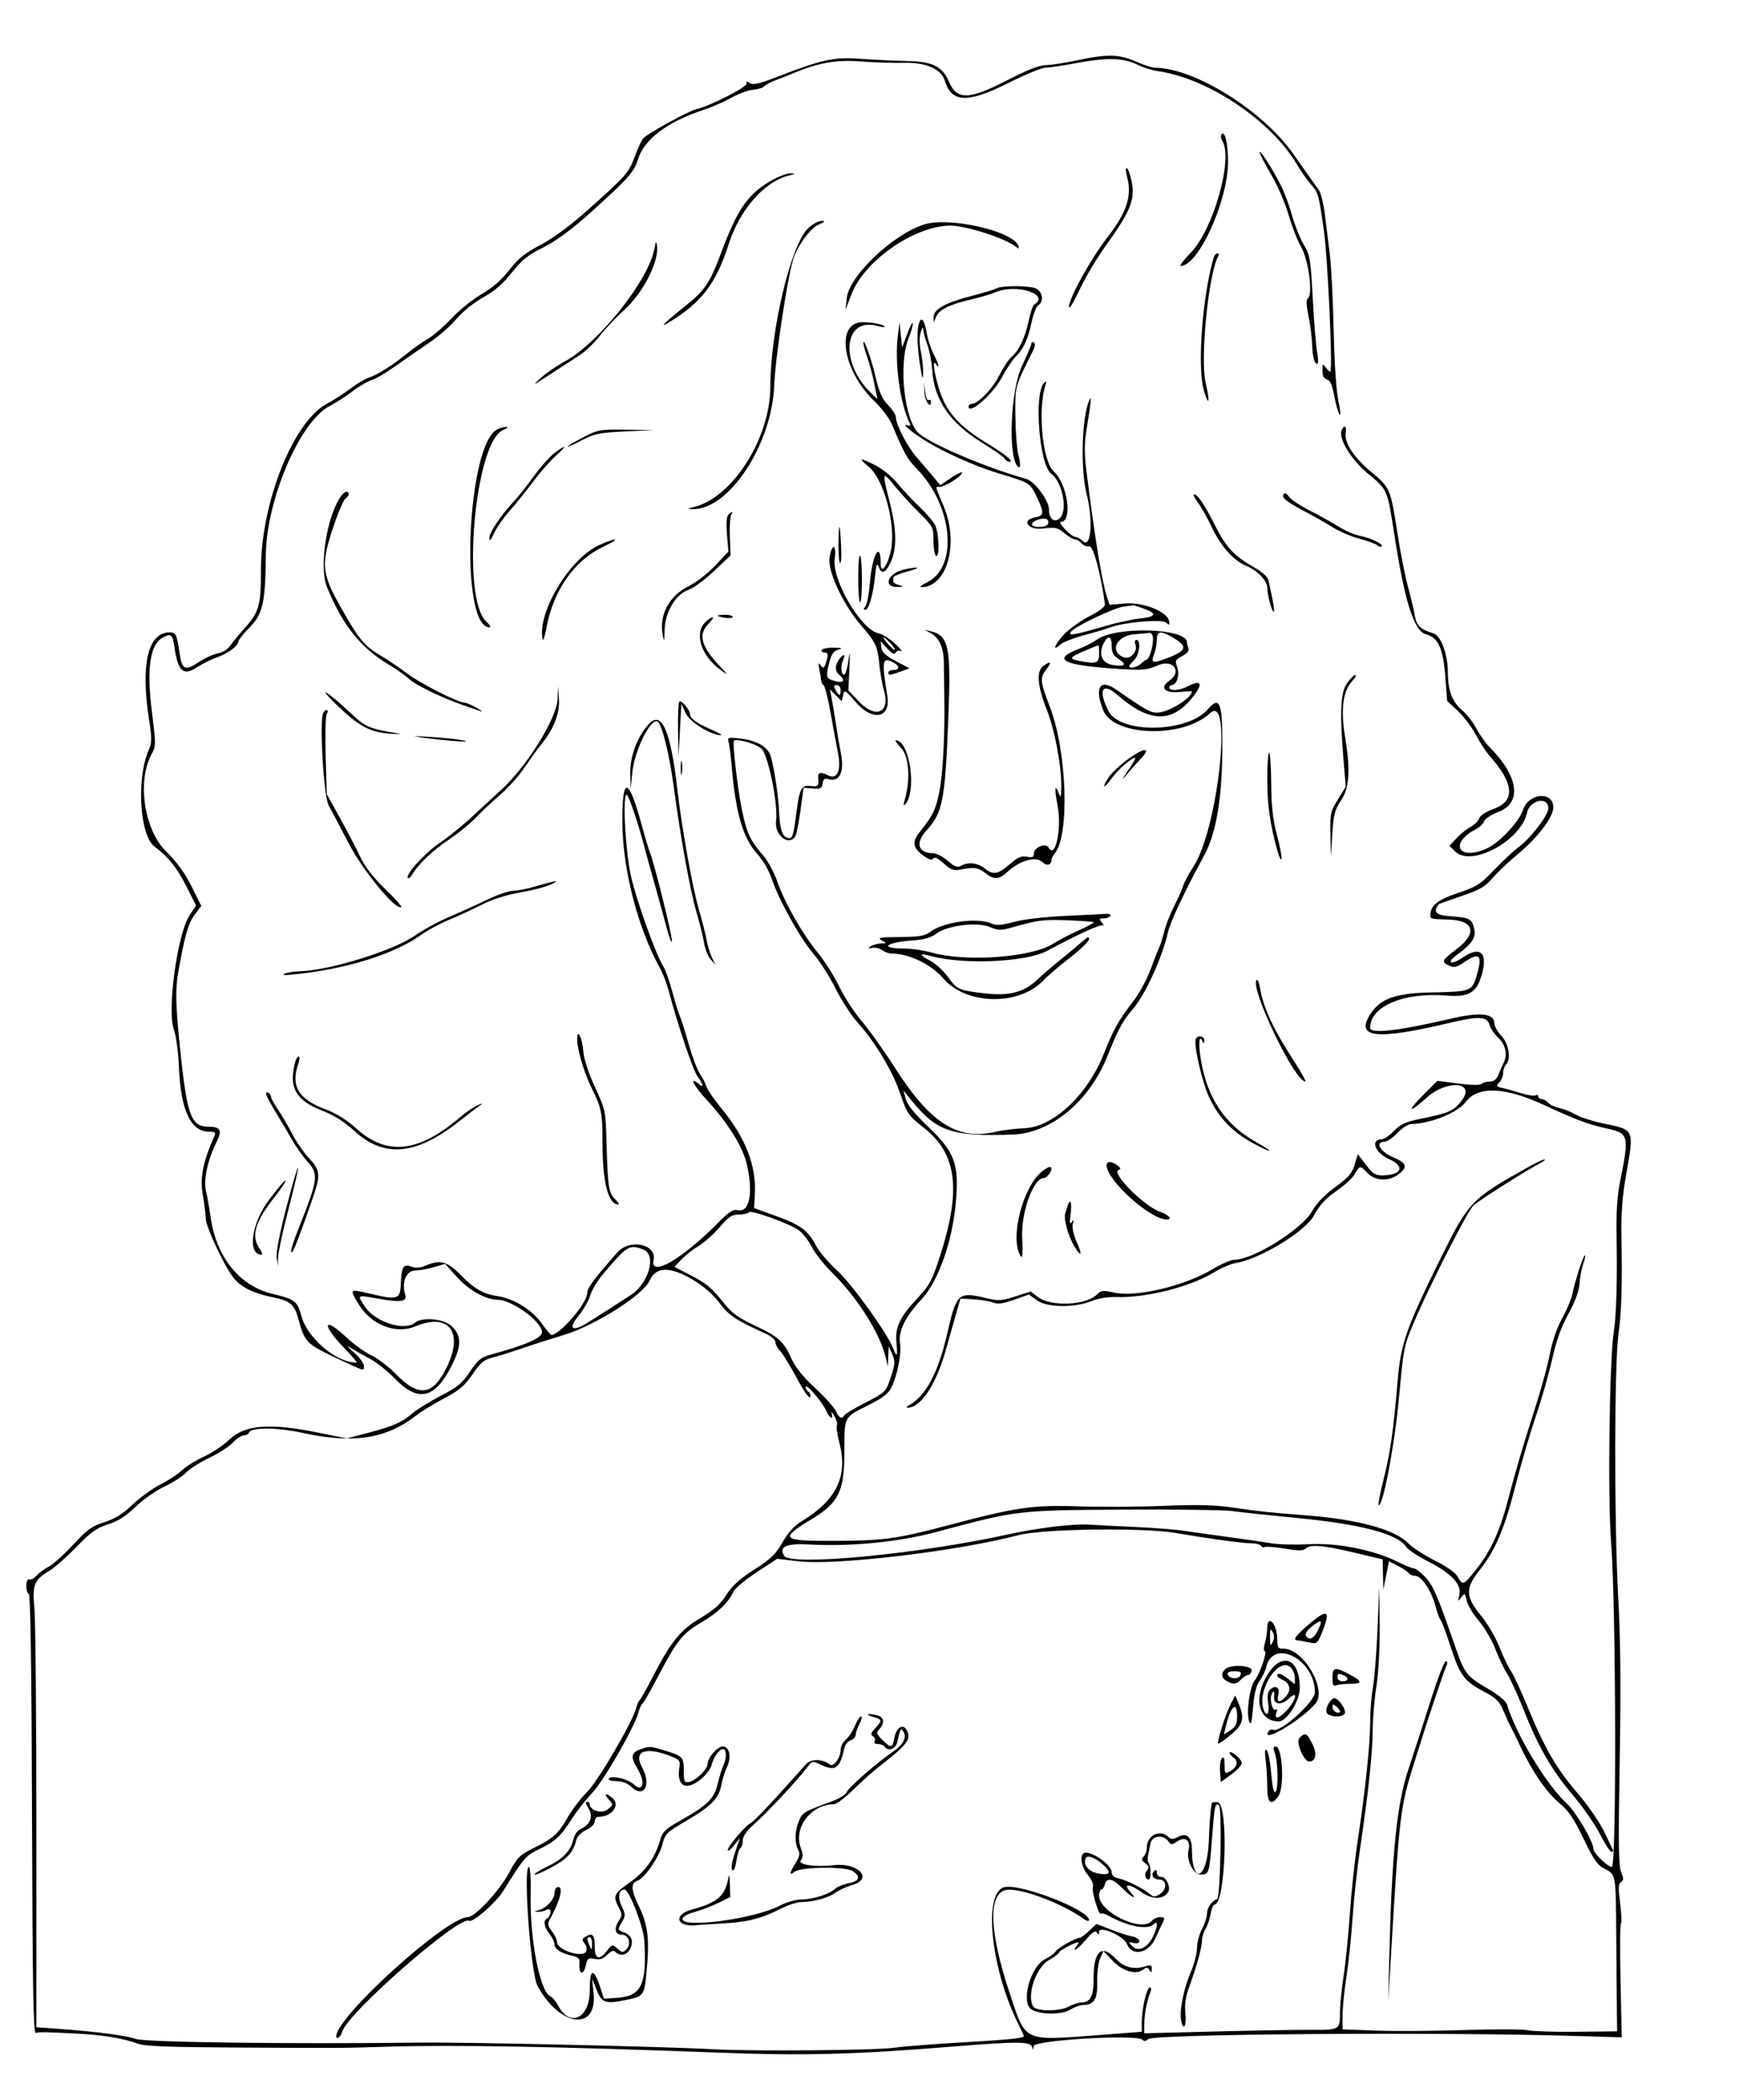 <svg id="svg" xmlns="http://www.w3.org/2000/svg" xmlns:xlink="http://www.w3.org/1999/xlink" width="400" height="483.117" viewBox="0, 0, 400,483.117"><g id="svgg"><path id="path0" d="M247.619 13.901 C 244.921 14.479,241.736 14.964,240.543 14.980 C 239.061 14.998,236.244 16.104,231.652 18.470 C 222.833 23.014,220.093 23.073,218.257 18.759 C 216.773 15.274,214.501 14.154,208.680 14.037 C 205.811 13.979,200.976 13.749,197.935 13.525 C 191.803 13.073,189.082 13.665,178.653 17.719 C 174.621 19.286,173.246 19.596,172.470 19.111 C 171.717 18.641,171.536 18.663,171.736 19.200 C 172.012 19.942,163.321 24.396,160.264 25.079 C 158.403 25.495,148.811 30.773,147.882 31.892 C 147.547 32.295,146.694 34.181,145.986 36.082 C 144.606 39.791,144.001 40.470,134.670 48.773 C 131.066 51.981,127.099 54.879,124.301 56.349 C 120.743 58.218,119.202 59.458,117.129 62.121 C 115.353 64.404,113.277 66.213,110.780 67.655 C 108.740 68.833,105.642 71.330,103.896 73.203 C 102.150 75.076,99.683 77.212,98.413 77.948 C 97.143 78.684,94.935 80.241,93.506 81.406 C 90.251 84.063,86.726 86.279,84.848 86.850 C 84.055 87.092,82.098 88.265,80.499 89.457 C 78.901 90.649,76.563 92.155,75.305 92.804 C 67.520 96.814,60.029 115.551,60.029 131.015 C 60.029 139.171,59.593 140.786,56.445 144.289 C 55.083 145.804,53.525 147.695,52.983 148.489 C 52.413 149.326,51.198 150.086,50.097 150.294 C 49.052 150.492,47.040 151.420,45.628 152.358 C 42.551 154.400,41.843 154.046,41.300 150.198 C 40.712 146.035,40.437 145.455,39.051 145.455 C 34.012 145.455,32.297 152.752,34.303 165.657 C 34.939 169.746,34.937 170.851,34.292 172.294 C 31.301 178.986,32.087 192.258,35.625 194.805 C 38.622 196.963,40.688 199.556,42.893 203.926 L 45.093 208.287 43.607 210.532 C 40.773 214.814,38.362 232.567,40.020 236.948 C 40.511 238.246,41.010 242.018,41.165 245.599 C 41.590 255.470,43.874 260.307,48.114 260.315 C 49.470 260.317,49.683 260.497,49.314 261.328 C 46.670 267.273,45.964 270.841,46.645 274.813 C 47.022 277.011,47.330 279.499,47.330 280.343 C 47.330 282.059,51.369 290.760,53.510 293.656 C 55.225 295.975,58.064 297.433,62.748 298.399 C 66.868 299.248,67.736 300.009,68.694 303.608 C 70.029 308.624,70.613 309.223,77.164 312.289 C 84.210 315.588,83.694 315.442,83.694 314.141 C 83.694 313.586,82.720 312.260,81.530 311.195 C 79.651 309.513,79.594 309.395,81.097 310.300 C 82.049 310.873,83.941 311.937,85.301 312.664 C 86.661 313.391,89.157 315.402,90.848 317.135 C 96.086 322.500,99.819 321.800,103.563 314.748 C 106.197 309.789,106.282 307.337,103.901 305.055 C 102.087 303.317,97.137 302.848,95.442 304.255 C 93.028 306.259,86.294 304.110,83.966 300.593 C 82.086 297.751,81.958 297.825,87.157 298.746 C 92.230 299.644,93.715 299.403,93.195 297.765 C 92.330 295.038,93.444 292.270,95.416 292.246 C 96.429 292.234,98.413 291.884,99.825 291.467 L 102.392 290.711 105.042 293.669 C 107.824 296.775,111.708 298.956,114.496 298.977 C 117.800 299.003,124.675 304.031,124.675 306.422 C 124.675 307.768,120.942 309.395,112.687 311.647 C 110.647 312.203,109.858 312.866,108.118 315.487 C 106.349 318.152,105.275 319.040,101.362 321.076 C 98.803 322.407,95.923 324.180,94.963 325.016 C 92.515 327.147,90.492 328.047,84.762 329.555 L 79.770 330.869 73.218 329.541 C 61.950 327.256,56.310 327.706,52.708 331.176 C 51.381 332.455,48.783 334.192,46.936 335.036 C 45.090 335.880,42.799 337.308,41.847 338.210 C 40.895 339.112,38.687 340.558,36.941 341.423 C 35.195 342.289,32.322 344.365,30.558 346.037 C 28.213 348.259,26.445 349.363,23.995 350.135 C 21.152 351.031,20.058 351.821,16.814 355.320 C 14.709 357.590,12.207 359.844,11.254 360.328 C 10.301 360.813,9.043 361.738,8.458 362.384 C 7.873 363.030,7.095 363.443,6.728 363.302 C 5.887 362.980,5.786 366.071,6.618 366.645 C 7.019 366.922,7.264 383.577,7.363 417.439 C 7.480 457.274,7.661 467.778,8.229 467.615 C 9.072 467.374,9.976 467.387,17.454 467.752 C 23.477 468.045,28.490 468.868,31.746 470.097 C 33.255 470.666,38.805 470.887,53.680 470.969 C 79.424 471.111,77.768 471.120,89.339 470.774 C 104.564 470.317,128.398 470.746,165.003 472.133 C 185.121 472.895,196.143 472.609,219.625 470.715 C 234.035 469.552,237.075 469.575,237.409 470.851 C 237.621 471.662,237.686 471.621,237.740 470.646 C 237.816 469.263,261.473 467.880,262.775 469.182 C 263.170 469.577,263.598 469.529,264.094 469.033 C 265.279 467.848,330.901 467.365,362.416 468.308 L 373.029 468.626 372.751 455.648 C 372.599 448.510,372.640 442.567,372.844 442.442 C 373.047 442.316,372.961 440.226,372.654 437.797 C 372.207 434.274,372.249 433.285,372.863 432.906 C 373.498 432.513,373.502 432.115,372.887 430.628 C 372.294 429.196,372.226 423.933,372.556 405.033 C 372.857 387.777,372.759 377.356,372.200 367.100 C 371.274 350.127,371.318 313.668,372.272 306.917 C 372.972 301.970,373.168 295.315,372.952 283.909 C 372.864 279.244,373.184 275.128,374.003 270.414 C 375.911 259.423,376.169 259.962,368.195 258.285 C 366.085 257.841,363.481 256.973,362.410 256.356 C 361.338 255.739,359.636 255.063,358.626 254.853 C 357.616 254.643,356.480 254.098,356.102 253.643 C 355.724 253.187,355.056 252.814,354.619 252.814 C 354.182 252.814,353.824 252.539,353.824 252.203 C 353.824 251.866,353.558 251.755,353.234 251.956 C 352.909 252.157,351.416 251.935,349.915 251.464 C 348.414 250.993,346.461 250.447,345.575 250.251 C 344.123 249.929,344.051 249.806,344.853 249.004 C 345.343 248.514,345.743 247.535,345.743 246.827 C 345.743 246.120,346.045 245.239,346.415 244.870 C 347.645 243.639,347.055 240.055,345.324 238.243 C 344.443 237.322,343.723 236.002,343.723 235.311 C 343.723 233.102,340.378 232.762,333.772 234.301 C 321.478 237.165,315.152 237.876,315.152 236.394 C 315.152 231.507,322.881 228.213,332.529 228.987 C 337.898 229.418,339.592 228.438,340.828 224.189 C 342.309 219.094,340.455 217.467,336.384 220.288 C 333.802 222.077,332.521 221.521,335.034 219.702 C 338.460 217.222,339.510 215.733,339.140 213.882 C 338.640 211.382,338.075 211.048,333.892 210.781 C 330.251 210.550,329.491 209.816,330.974 207.963 C 331.026 207.898,333.362 207.065,336.165 206.111 C 340.419 204.665,341.604 203.978,343.330 201.962 C 344.467 200.633,347.044 198.187,349.056 196.528 C 353.621 192.763,357.287 187.958,357.287 185.742 C 357.287 181.896,351.609 182.366,350.304 186.319 C 349.406 189.039,344.902 193.833,341.991 195.166 C 335.524 198.127,333.205 193.990,339.497 190.716 C 340.348 190.274,341.192 189.454,341.374 188.895 C 341.556 188.336,343.062 187.359,344.720 186.724 C 350.135 184.651,349.286 178.524,342.667 171.905 C 341.767 171.005,340.400 169.082,339.629 167.631 C 338.858 166.181,337.415 164.311,336.423 163.476 C 334.006 161.443,333.047 158.922,333.032 154.564 C 333.018 150.497,331.430 146.208,329.750 145.703 C 326.756 144.801,325.823 143.928,325.451 141.681 C 325.242 140.423,324.536 137.446,323.882 135.065 C 323.227 132.684,322.149 127.229,321.485 122.944 C 319.847 112.358,319.769 112.176,315.388 108.543 C 311.354 105.199,309.108 101.724,309.536 99.488 C 309.824 97.978,309.120 97.618,308.589 99.003 C 307.840 100.953,310.848 105.829,314.794 109.063 C 319.089 112.584,319.128 112.673,320.623 122.367 C 323.114 138.518,325.218 145.188,328.054 145.923 C 330.812 146.638,331.957 149.179,332.448 155.677 L 332.868 161.226 335.302 163.497 C 336.641 164.746,338.523 167.236,339.486 169.031 C 340.448 170.826,341.814 172.944,342.522 173.737 C 348.292 180.204,348.632 184.237,343.562 186.069 C 341.774 186.715,340.446 187.582,340.237 188.240 C 340.046 188.842,339.193 189.698,338.343 190.142 C 337.492 190.587,336.029 191.757,335.091 192.744 L 333.386 194.537 334.675 195.826 C 338.396 199.546,349.816 193.434,351.238 186.961 C 351.896 183.967,356.133 183.076,356.133 185.931 C 356.133 187.526,352.104 192.794,349.309 194.853 C 348.141 195.713,345.608 198.074,343.679 200.099 C 340.525 203.411,339.684 203.946,335.310 205.423 C 330.575 207.022,329.040 208.268,329.013 210.534 C 329.003 211.396,328.975 211.390,333.265 211.521 C 339.084 211.700,339.875 214.669,335.068 218.295 C 331.609 220.906,331.444 221.256,333.281 222.093 C 334.480 222.640,335.027 222.520,336.785 221.327 C 340.315 218.932,341.043 219.648,339.716 224.213 C 338.604 228.040,338.500 228.080,329.228 228.278 C 321.035 228.453,317.604 229.648,315.297 233.130 C 311.563 238.766,316.430 239.327,333.597 235.241 C 340.203 233.668,342.118 233.784,342.620 235.787 C 342.802 236.511,343.709 237.829,344.635 238.717 C 346.368 240.377,346.816 242.629,345.805 244.597 C 345.522 245.148,345.008 246.313,344.663 247.186 C 344.230 248.282,343.621 248.773,342.696 248.773 C 341.959 248.773,341.110 249.016,340.808 249.312 C 340.469 249.645,338.423 249.614,335.442 249.230 L 330.624 248.610 327.367 251.866 C 323.491 255.743,324.035 256.221,328.114 252.523 C 332.808 248.267,339.541 248.799,336.212 253.163 C 334.420 255.513,333.263 256.034,327.064 257.284 C 323.312 258.040,322.202 258.532,320.656 260.124 C 319.628 261.183,318.374 262.049,317.869 262.049 C 315.116 262.049,316.242 265.174,319.516 266.623 C 323.181 268.244,322.492 270.222,318.218 270.354 C 316.384 270.410,315.863 270.098,314.214 267.955 L 312.318 265.491 311.594 267.907 C 311.008 269.865,310.154 270.848,307.095 273.088 C 304.594 274.919,302.794 276.796,301.766 278.643 C 299.487 282.737,288.268 289.752,283.992 289.756 C 283.193 289.757,280.981 290.698,279.076 291.846 C 272.482 295.824,261.304 298.482,256.135 297.302 C 253.724 296.752,253.266 296.806,252.319 297.753 C 249.772 300.300,241.601 300.613,238.631 298.277 L 237.093 297.067 233.554 298.202 C 230.381 299.219,229.685 299.259,226.840 298.587 C 220.404 297.069,220.001 297.435,217.882 306.727 C 215.857 315.605,212.976 321.074,209.235 323.138 C 208.600 323.488,208.367 323.782,208.717 323.792 C 211.793 323.877,215.366 318.449,217.636 310.243 C 218.338 307.705,219.366 304.069,219.920 302.165 L 220.928 298.701 223.894 298.864 C 225.526 298.953,227.537 299.284,228.364 299.598 C 229.515 300.036,230.661 299.887,233.261 298.964 L 236.655 297.759 238.530 299.096 C 240.898 300.786,247.077 300.870,251.082 299.268 C 252.692 298.624,254.912 298.270,256.919 298.338 C 263.651 298.564,273.861 295.973,279.214 292.679 C 280.852 291.671,283.139 290.692,284.296 290.505 C 289.809 289.610,300.150 283.337,302.191 279.648 C 303.607 277.091,304.955 275.614,307.385 273.959 C 309.190 272.729,311.091 270.977,311.610 270.065 C 312.761 268.042,312.876 268.033,314.574 269.841 C 316.304 271.682,319.543 271.794,321.711 270.088 C 323.896 268.370,323.611 267.549,320.346 266.144 C 317.385 264.871,316.200 262.626,318.488 262.626 C 319.053 262.626,320.373 261.717,321.421 260.606 C 322.469 259.495,323.889 258.572,324.578 258.555 C 329.190 258.440,335.249 255.965,337.216 253.391 C 339.997 249.752,346.271 250.042,355.267 254.224 C 362.250 257.470,365.343 258.635,369.238 259.488 C 374.754 260.695,374.820 260.951,372.542 272.314 C 372.016 274.936,371.748 279.171,371.829 283.569 C 372.031 294.518,371.809 302.393,371.184 306.494 C 370.184 313.056,369.787 344.485,370.576 354.690 C 371.725 369.541,371.858 429.437,370.743 429.437 C 369.829 429.437,366.522 426.225,366.522 425.337 C 366.522 423.603,362.567 416.869,360.334 414.802 C 355.645 410.462,348.689 398.920,346.633 392.067 C 346.398 391.282,344.722 389.882,342.383 388.516 C 337.260 385.524,336.896 385.049,334.577 378.343 C 330.645 366.968,329.608 364.584,327.760 362.678 C 326.733 361.618,325.575 360.750,325.187 360.750 C 324.799 360.750,323.151 360.082,321.525 359.265 C 316.066 356.523,307.579 354.828,301.136 355.191 C 298.031 355.366,294.135 355.278,292.478 354.995 C 290.821 354.712,286.349 354.060,282.540 353.546 C 278.730 353.032,274.055 352.376,272.150 352.087 C 270.245 351.799,265.051 351.404,260.606 351.209 C 256.162 351.015,251.616 350.782,250.505 350.693 C 247.210 350.427,238.525 351.467,232.035 352.906 C 211.675 357.420,181.875 360.291,180.387 357.883 C 179.080 355.768,180.809 354.969,186.071 355.257 C 195.736 355.785,206.632 354.720,215.296 352.401 C 234.108 347.366,233.912 347.389,258.297 347.241 C 270.361 347.167,281.659 347.314,283.405 347.566 C 285.152 347.818,292.035 348.555,298.701 349.203 C 313.126 350.604,321.495 352.833,323.432 355.789 C 323.873 356.463,326.239 358.031,328.690 359.275 C 333.933 361.937,336.268 364.504,335.668 366.949 C 335.302 368.444,335.329 368.473,336.111 367.421 C 336.906 366.350,336.963 366.384,337.351 368.151 C 337.575 369.170,338.840 371.277,340.163 372.833 C 341.486 374.390,343.196 377.308,343.963 379.318 C 344.730 381.328,345.947 383.882,346.667 384.993 C 347.387 386.104,349.056 389.740,350.376 393.074 C 353.840 401.826,356.878 407.117,361.695 412.791 C 364.030 415.541,366.875 419.632,368.018 421.882 C 369.162 424.133,370.353 425.974,370.667 425.974 C 370.980 425.974,371.136 425.779,371.014 425.541 C 370.891 425.303,369.974 423.391,368.976 421.293 C 367.978 419.195,365.265 415.264,362.946 412.558 C 357.963 406.741,355.308 402.177,351.447 392.785 C 349.880 388.975,348.134 385.209,347.566 384.416 C 346.998 383.622,345.812 381.154,344.931 378.932 C 344.050 376.710,342.215 373.535,340.852 371.877 C 337.074 367.280,336.969 365.457,340.241 361.292 C 344.027 356.472,345.998 351.847,348.599 341.678 C 349.854 336.771,351.946 329.639,353.249 325.830 C 354.551 322.020,356.243 316.117,357.007 312.712 C 357.979 308.384,359.108 305.225,360.759 302.217 C 362.356 299.306,363.190 297.013,363.333 295.133 C 363.449 293.603,363.832 291.602,364.184 290.685 C 364.535 289.768,364.704 288.898,364.559 288.753 C 364.275 288.469,362.321 294.508,361.620 297.835 C 361.386 298.947,360.334 301.414,359.282 303.319 C 358.079 305.498,357.035 308.562,356.468 311.582 C 355.971 314.223,354.151 320.716,352.423 326.012 C 350.695 331.309,348.378 339.177,347.273 343.497 C 345.071 352.112,343.089 356.567,339.405 361.183 C 336.627 364.664,336.410 364.745,335.322 362.712 C 334.821 361.775,332.850 360.372,330.074 358.976 C 327.629 357.747,324.895 355.978,323.998 355.046 C 320.895 351.822,312.473 349.504,300.433 348.560 C 291.501 347.860,289.995 347.699,283.405 346.745 C 279.326 346.154,275.262 346.061,267.532 346.380 C 261.818 346.616,252.987 346.665,247.908 346.490 C 237.540 346.132,233.668 346.704,217.605 350.963 C 206.251 353.974,203.187 354.388,191.949 354.432 C 179.639 354.481,179.152 354.006,186.775 349.385 C 192.941 345.647,194.228 342.976,194.228 333.911 C 194.228 325.683,194.018 326.095,199.673 323.252 C 203.189 321.484,204.368 320.565,205.101 319.019 C 206.456 316.164,207.393 311.274,207.022 308.991 C 206.575 306.234,208.228 302.855,211.982 298.852 C 215.826 294.754,219.040 285.660,219.858 276.566 C 220.649 267.768,219.634 264.996,213.481 259.163 C 210.383 256.226,208.736 254.190,208.358 252.831 L 207.800 250.829 209.659 253.120 C 215.471 260.283,218.938 261.455,232.900 260.974 C 241.787 260.668,250.639 253.293,254.819 242.713 C 257.100 236.940,258.375 234.585,260.536 232.153 C 263.355 228.981,267.419 220.100,268.647 214.430 C 268.853 213.478,269.943 210.750,271.070 208.369 C 273.130 204.015,273.736 202.827,277.057 196.621 C 279.752 191.585,281.100 183.612,281.157 172.368 C 281.212 161.507,280.628 159.922,277.778 163.191 C 273.059 168.602,257.622 168.837,254.955 163.538 C 252.517 158.693,253.542 156.806,256.978 159.811 C 264.216 166.140,269.362 166.401,274.079 160.678 C 276.843 157.326,276.490 156.159,273.226 157.861 C 271.337 158.846,268.975 159.008,268.975 158.153 C 268.975 157.835,269.226 157.576,269.532 157.576 C 270.679 157.576,271.390 155.247,270.779 153.494 C 270.237 151.939,270.330 151.730,271.938 150.898 C 273.097 150.299,273.574 149.699,273.351 149.120 C 273.167 148.639,273.016 148.013,273.016 147.728 C 273.016 144.493,256.729 143.987,252.376 147.087 C 251.469 147.733,249.573 148.708,248.163 149.253 C 241.722 151.746,244.435 153.056,257.765 153.890 C 262.880 154.210,263.908 154.110,266.277 153.062 C 269.857 151.479,272.033 154.446,268.900 156.640 C 266.690 158.188,267.928 159.499,271.294 159.176 C 272.876 159.024,274.170 158.951,274.170 159.014 C 274.170 160.563,268.697 163.925,266.176 163.925 C 264.603 163.925,263.542 163.328,256.676 158.581 C 252.985 156.030,251.675 158.169,253.751 163.358 C 256.182 169.433,272.084 169.881,278.338 164.051 C 283.593 159.153,280.152 190.733,274.489 199.378 C 273.433 200.990,272.380 202.958,272.150 203.752 C 271.919 204.545,270.995 206.623,270.096 208.369 C 269.197 210.115,268.177 212.713,267.829 214.141 C 267.481 215.570,266.949 217.258,266.648 217.893 C 266.347 218.528,265.430 220.866,264.611 223.088 C 263.792 225.310,262.020 228.557,260.674 230.303 C 257.256 234.734,256.092 236.808,253.924 242.328 C 250.210 251.788,242.291 259.240,235.664 259.512 C 233.509 259.601,230.532 259.965,229.048 260.321 C 220.361 262.409,214.031 258.406,205.898 245.682 C 203.289 241.601,199.828 236.741,198.208 234.881 C 196.587 233.021,194.280 229.477,193.081 227.005 C 191.883 224.533,189.616 220.952,188.044 219.048 C 184.540 214.801,180.450 207.591,178.755 202.674 C 178.059 200.653,176.554 197.926,175.409 196.614 C 172.539 193.321,171.703 191.490,170.628 186.147 C 169.639 181.234,168.435 170.766,168.815 170.387 C 169.405 169.797,173.955 171.102,175.158 172.206 C 176.705 173.626,178.999 185.000,178.510 188.832 C 178.081 192.205,181.629 194.866,183.010 192.208 C 183.258 191.732,183.768 189.062,184.144 186.274 L 184.829 181.207 186.931 181.368 C 188.741 181.507,189.059 181.346,189.221 180.206 C 189.359 179.232,189.681 178.968,190.439 179.209 C 193.050 180.038,194.262 177.678,193.442 173.369 C 193.027 171.190,192.480 167.980,192.226 166.234 C 191.972 164.488,191.569 162.050,191.330 160.816 L 190.895 158.572 192.252 159.929 L 193.609 161.285 193.936 159.898 C 194.248 158.577,194.387 158.654,196.843 161.506 C 200.744 166.036,204.946 165.196,204.101 160.055 C 202.761 151.897,202.925 151.012,205.521 152.401 C 206.973 153.178,206.952 154.113,205.483 154.113 C 204.848 154.113,204.329 154.372,204.329 154.690 C 204.329 155.399,204.662 155.372,207.191 154.458 L 209.187 153.737 206.036 152.049 C 203.665 150.778,202.846 150.004,202.723 148.918 L 202.560 147.475 204.074 149.155 C 205.201 150.406,205.706 150.645,206.049 150.092 C 206.302 149.681,206.862 149.533,207.295 149.761 C 207.727 149.989,207.103 149.235,205.907 148.087 C 204.711 146.939,202.974 145.847,202.046 145.662 C 198.068 144.866,191.327 133.397,191.991 128.554 C 192.461 125.126,191.361 124.831,190.816 128.239 C 190.325 131.311,193.839 138.919,197.967 143.723 C 201.510 147.845,201.813 148.493,202.282 152.958 C 202.499 155.022,202.943 157.568,203.269 158.617 C 204.888 163.827,201.553 165.513,197.661 161.451 L 195.143 158.824 195.374 153.727 C 195.537 150.106,195.485 149.497,195.192 151.624 C 194.965 153.271,194.597 154.802,194.373 155.026 C 193.614 155.785,193.207 153.469,193.851 152.056 C 194.596 150.420,194.122 150.197,193.011 151.659 C 191.990 153.005,192.014 154.388,193.074 155.267 C 194.463 156.420,194.097 157.163,192.352 156.732 C 190.014 156.154,189.877 155.823,190.678 152.683 C 191.247 150.452,191.719 149.733,192.818 149.426 C 193.931 149.116,193.719 149.021,191.809 148.975 C 190.478 148.944,189.229 149.177,189.033 149.495 C 188.837 149.812,189.110 150.072,189.639 150.072 C 190.400 150.072,190.518 150.403,190.203 151.658 C 189.685 153.724,189.386 153.973,188.668 152.941 C 188.233 152.316,188.171 152.548,188.434 153.824 C 188.630 154.776,188.820 155.945,188.855 156.421 C 188.890 156.898,189.161 157.446,189.457 157.639 C 189.752 157.833,190.471 160.690,191.054 163.988 C 191.637 167.287,192.413 171.504,192.778 173.360 C 193.546 177.268,192.522 179.450,190.441 178.336 C 188.877 177.499,188.083 177.659,188.198 178.788 C 188.399 180.768,188.161 181.040,186.446 180.788 C 184.457 180.496,183.892 181.464,183.285 186.200 C 182.551 191.924,182.328 192.785,181.574 192.785 C 180.113 192.785,179.400 191.078,179.232 187.177 C 179.060 183.195,178.178 177.154,177.312 174.036 C 176.704 171.844,174.148 170.337,170.263 169.877 C 167.495 169.549,167.280 169.608,167.581 170.619 C 167.761 171.223,168.074 173.665,168.277 176.046 C 169.225 187.161,170.892 192.827,174.317 196.582 C 175.523 197.904,176.913 200.309,177.487 202.066 C 179.030 206.786,184.005 215.761,187.061 219.336 C 188.553 221.082,190.872 224.719,192.214 227.417 C 193.556 230.115,195.857 233.650,197.327 235.271 C 201.087 239.418,205.153 246.118,206.841 250.950 C 208.752 256.420,208.755 256.425,212.717 259.593 C 220.130 265.521,221.118 273.776,216.224 288.898 C 214.391 294.562,213.836 295.599,211.015 298.628 C 206.913 303.030,205.853 305.287,206.199 308.884 C 206.503 312.046,206.300 312.392,205.450 310.157 C 204.141 306.716,195.983 295.386,192.532 292.217 C 190.538 290.387,188.376 287.850,187.728 286.580 C 185.944 283.089,184.126 281.731,178.543 279.722 L 173.449 277.889 173.629 274.731 C 174.005 268.154,171.484 261.677,165.926 254.939 C 164.269 252.930,162.717 250.655,162.477 249.885 C 162.238 249.115,161.563 247.804,160.977 246.973 C 160.392 246.141,159.222 243.024,158.378 240.046 C 157.533 237.068,156.630 234.216,156.369 233.709 C 156.109 233.201,155.349 230.733,154.680 228.225 C 154.011 225.717,153.075 223.066,152.599 222.334 C 150.945 219.787,146.508 207.466,145.180 201.732 C 143.763 195.608,143.092 181.123,144.312 182.973 C 144.940 183.926,146.871 189.721,148.061 194.228 C 148.480 195.815,149.627 199.971,150.611 203.463 C 151.594 206.955,152.833 211.483,153.365 213.526 C 153.896 215.568,154.433 216.932,154.558 216.556 C 154.789 215.863,150.497 198.483,149.506 196.102 C 149.210 195.389,148.406 192.727,147.720 190.188 C 144.619 178.703,143.146 178.224,143.146 188.701 C 143.146 199.726,146.625 213.344,151.857 222.799 C 152.472 223.911,153.324 226.118,153.750 227.706 C 155.975 235.998,159.355 246.065,160.415 247.553 C 161.828 249.538,161.978 250.369,160.736 249.339 C 158.396 247.397,159.525 249.720,162.465 252.895 C 167.307 258.125,170.787 263.649,171.731 267.601 C 173.347 274.367,172.417 279.089,169.614 278.356 C 168.646 278.103,167.646 278.761,165.136 281.302 C 156.922 289.619,149.442 293.939,150.341 289.847 C 151.146 286.180,144.832 284.853,141.988 288.091 C 136.482 294.360,135.065 296.277,135.065 297.458 C 135.065 299.740,128.766 307.071,126.805 307.071 C 126.646 307.071,125.628 305.837,124.543 304.329 C 122.347 301.275,118.213 298.718,114.574 298.164 C 111.134 297.639,109.115 296.490,105.938 293.252 C 102.833 290.087,101.217 289.665,97.835 291.139 C 96.683 291.641,95.638 291.721,94.711 291.380 C 92.797 290.674,92.371 291.311,92.206 295.124 C 92.040 298.964,91.611 299.105,84.909 297.526 C 80.347 296.450,80.332 296.467,82.568 300.101 C 85.453 304.789,91.050 306.958,95.483 305.106 C 103.324 301.830,106.774 306.449,102.654 314.709 C 99.502 321.028,96.317 321.419,91.120 316.122 C 89.417 314.386,86.839 312.413,85.391 311.738 C 83.943 311.062,81.381 309.216,79.698 307.636 C 74.409 302.671,73.846 304.527,79.013 309.891 C 80.883 311.832,82.247 313.422,82.043 313.425 C 77.371 313.484,70.684 307.815,69.302 302.623 C 68.419 299.303,67.782 298.819,62.729 297.628 C 55.120 295.833,49.747 289.182,48.444 279.942 C 48.153 277.879,47.674 275.189,47.381 273.966 C 46.769 271.411,47.755 266.812,49.788 262.740 C 51.159 259.996,50.758 259.190,48.014 259.172 C 43.831 259.144,42.974 256.657,41.252 239.538 C 40.402 231.086,40.342 227.399,40.994 223.665 C 42.439 215.393,43.328 212.284,44.795 210.359 L 46.299 208.388 44.073 203.905 C 42.543 200.825,40.739 198.340,38.305 195.960 C 33.046 190.818,31.420 179.353,35.062 173.098 C 35.848 171.748,35.839 170.814,34.975 164.015 C 33.672 153.752,34.468 148.241,37.486 146.626 C 39.331 145.639,39.679 145.917,40.099 148.721 C 40.977 154.572,42.151 155.596,45.469 153.403 C 46.651 152.621,48.658 151.628,49.928 151.197 C 52.381 150.364,54.834 148.535,54.834 147.538 C 54.834 147.208,56.040 145.713,57.513 144.217 C 60.456 141.229,61.054 138.506,61.147 127.657 C 61.256 114.985,69.017 96.872,75.827 93.397 C 77.116 92.740,79.478 91.217,81.077 90.012 C 82.675 88.808,84.633 87.661,85.428 87.463 C 86.223 87.265,88.691 85.816,90.912 84.243 C 93.132 82.670,96.673 80.221,98.779 78.802 C 100.886 77.382,103.688 74.931,105.007 73.356 C 106.410 71.681,108.962 69.622,111.156 68.394 C 113.812 66.909,115.730 65.250,117.725 62.711 C 120.001 59.815,121.382 58.705,124.900 56.943 C 127.705 55.538,131.258 52.974,134.875 49.747 C 144.108 41.508,145.897 39.552,146.686 36.834 C 148.052 32.129,153.376 28.057,161.759 25.305 C 163.673 24.677,166.571 23.411,168.200 22.491 C 169.829 21.572,172.066 20.746,173.171 20.655 C 174.276 20.565,175.440 20.206,175.758 19.858 C 176.075 19.510,177.244 18.887,178.355 18.473 C 179.466 18.059,181.154 17.392,182.107 16.991 C 188.151 14.446,192.338 13.690,197.935 14.131 C 200.976 14.371,205.497 14.515,207.982 14.452 C 213.001 14.324,216.513 15.879,217.336 18.593 C 218.879 23.675,222.575 23.790,232.035 19.048 C 235.834 17.143,239.597 15.584,240.395 15.584 C 241.193 15.584,244.249 15.131,247.186 14.578 C 254.438 13.211,258.263 13.274,261.472 14.812 C 262.900 15.497,264.978 16.179,266.089 16.327 C 277.718 17.880,292.443 27.744,298.413 37.979 C 299.206 39.340,300.573 41.286,301.449 42.305 C 303.287 44.440,303.257 44.336,304.527 53.102 C 305.371 58.934,306.563 84.661,306.025 85.425 C 305.913 85.583,305.454 85.209,305.003 84.593 C 304.231 83.537,304.185 83.575,304.185 85.248 C 304.185 86.470,304.508 87.107,305.221 87.294 C 305.979 87.492,306.441 88.547,306.936 91.212 C 307.309 93.217,307.855 95.099,308.148 95.392 C 308.442 95.686,308.315 94.278,307.865 92.263 C 307.364 90.015,306.939 83.694,306.765 75.902 C 306.610 68.918,306.215 61.126,305.889 58.586 C 305.562 56.046,305.053 51.921,304.757 49.419 C 304.460 46.917,303.812 44.319,303.316 43.647 C 302.820 42.974,301.776 41.515,300.994 40.404 C 300.213 39.293,298.598 36.999,297.406 35.307 C 290.397 25.359,274.644 15.584,265.620 15.584 C 265.005 15.584,263.033 14.935,261.239 14.141 C 257.394 12.441,254.661 12.393,247.619 13.901 M280.926 30.978 C 280.744 31.272,280.834 31.890,281.126 32.351 C 283.713 36.441,279.155 52.691,273.899 58.118 C 272.266 59.804,271.216 61.183,271.564 61.183 C 275.648 61.183,282.457 46.229,282.470 37.229 C 282.476 32.932,281.689 29.744,280.926 30.978 M289.755 35.049 C 289.755 35.402,290.930 37.679,292.366 40.109 C 293.803 42.538,295.615 46.724,296.394 49.411 C 297.172 52.097,298.484 55.446,299.308 56.853 C 300.976 59.699,302.048 67.867,300.851 68.607 C 300.410 68.879,300.448 70.084,300.982 72.735 C 301.396 74.794,301.767 77.639,301.806 79.057 C 301.887 82.001,302.321 83.694,302.995 83.694 C 303.250 83.694,303.236 82.506,302.965 81.054 C 302.694 79.601,302.240 74.030,301.957 68.673 C 301.478 59.606,301.335 58.749,299.880 56.266 C 299.020 54.799,297.812 51.776,297.194 49.548 C 296.577 47.320,295.430 44.231,294.647 42.685 C 292.723 38.888,289.755 34.255,289.755 35.049 M259.203 40.545 C 260.464 44.942,259.244 48.772,254.730 54.580 C 250.659 59.818,245.193 69.916,245.995 70.718 C 246.151 70.875,247.267 68.898,248.474 66.326 C 249.681 63.754,252.281 59.401,254.252 56.654 C 260.165 48.412,261.182 45.840,260.249 41.490 C 259.917 39.940,259.425 38.672,259.156 38.672 C 258.887 38.672,258.908 39.515,259.203 40.545 M177.462 41.509 C 172.038 44.620,169.678 47.996,165.930 58.009 C 163.246 65.179,162.156 66.795,157.518 70.481 C 152.899 74.152,151.377 75.677,153.824 74.185 C 161.432 69.545,164.689 65.266,167.677 55.988 C 170.200 48.151,175.897 41.705,181.479 40.371 C 183.064 39.992,183.102 39.939,181.818 39.891 C 181.025 39.862,179.064 40.590,177.462 41.509 M185.909 52.478 C 181.931 56.194,177.218 75.905,177.188 88.950 C 177.162 100.835,168.500 114.464,159.596 116.632 C 158.019 117.016,157.993 117.058,159.307 117.100 C 167.630 117.368,177.616 102.173,178.092 88.516 C 178.298 82.581,181.123 63.844,182.439 59.684 C 183.449 56.488,186.370 52.498,188.318 51.651 C 189.804 51.006,189.934 50.834,188.950 50.816 C 188.269 50.804,186.901 51.551,185.909 52.478 M212.609 51.621 C 205.412 53.872,195.328 63.443,194.772 68.550 L 194.474 71.284 195.877 67.646 C 198.808 60.044,210.035 52.161,218.312 51.893 C 221.836 51.779,231.147 54.734,233.716 56.781 C 234.353 57.290,234.469 57.243,234.246 56.568 C 233.123 53.172,218.407 49.808,212.609 51.621 M150.543 57.143 C 149.226 64.445,137.704 78.948,129.870 83.164 C 128.124 84.104,125.657 85.805,124.387 86.944 C 123.117 88.083,122.727 88.591,123.521 88.073 C 128.881 84.570,131.585 82.813,133.463 81.610 C 134.646 80.853,136.686 78.869,137.998 77.202 C 139.310 75.535,141.787 72.913,143.502 71.377 C 147.935 67.407,151.668 60.074,151.109 56.435 C 150.952 55.412,150.827 55.568,150.543 57.143 M279.149 59.307 C 276.514 68.376,275.346 84.653,276.950 89.957 C 278.110 93.794,278.351 92.449,277.306 87.964 C 276.007 82.385,278.047 62.407,280.286 58.785 C 280.452 58.517,280.330 58.297,280.015 58.297 C 279.700 58.297,279.311 58.752,279.149 59.307 M229.139 66.349 C 228.657 66.631,226.060 67.423,223.367 68.109 C 217.489 69.606,214.704 71.162,214.755 72.919 L 214.792 74.170 215.303 72.902 C 215.965 71.257,218.356 70.052,223.175 68.934 C 225.311 68.439,227.950 67.661,229.040 67.206 C 233.904 65.173,241.682 67.735,237.845 70.106 C 237.549 70.289,237.000 71.928,236.624 73.747 C 235.835 77.571,234.367 80.673,232.678 82.084 C 232.028 82.627,230.728 84.595,229.788 86.457 C 228.220 89.563,224.906 92.929,223.415 92.929 C 223.076 92.929,222.799 93.189,222.799 93.506 C 222.799 95.557,228.339 90.754,230.371 86.941 C 231.399 85.014,232.842 82.835,233.577 82.099 C 235.446 80.230,236.397 78.188,237.270 74.170 C 237.683 72.266,238.363 70.499,238.780 70.245 C 240.384 69.269,239.688 66.552,237.734 66.162 C 235.134 65.641,230.161 65.750,229.139 66.349 M211.452 74.170 C 210.843 75.702,210.926 79.662,211.663 84.271 C 212.124 87.151,212.280 87.526,212.337 85.887 C 212.377 84.712,212.149 82.504,211.830 80.981 C 211.467 79.248,211.448 77.562,211.780 76.479 C 212.162 75.232,212.332 75.070,212.386 75.902 C 212.427 76.537,212.851 78.095,213.328 79.365 C 213.806 80.635,214.291 83.172,214.408 85.004 C 214.854 92.009,218.455 97.264,225.974 101.882 C 228.514 103.442,230.799 105.053,231.053 105.462 C 231.307 105.870,231.793 106.205,232.134 106.205 C 233.360 106.205,231.467 104.658,226.611 101.691 C 220.984 98.252,218.083 95.141,216.461 90.805 C 215.105 87.181,214.273 82.332,215.240 83.694 C 216.234 85.094,215.963 83.825,214.767 81.480 C 214.158 80.287,213.476 78.285,213.250 77.029 C 212.649 73.691,212.032 72.710,211.452 74.170 M197.250 74.256 C 192.239 75.685,194.416 85.870,201.095 92.244 C 202.745 93.819,204.572 96.240,205.157 97.626 C 208.010 104.393,208.647 105.521,210.981 107.937 C 219.203 116.446,220.443 130.373,213.294 133.912 C 212.014 134.546,211.383 135.064,211.892 135.064 C 217.897 135.067,220.673 124.907,217.012 116.323 C 215.005 111.617,215.078 111.977,216.129 111.977 C 217.310 111.977,220.906 109.768,221.270 108.819 C 221.438 108.381,220.383 108.827,218.926 109.811 L 216.276 111.599 214.638 109.624 C 213.737 108.537,212.023 106.529,210.829 105.161 C 208.662 102.678,206.061 97.633,206.061 95.913 C 206.061 95.413,205.254 94.172,204.268 93.155 C 202.911 91.755,202.219 90.205,201.418 86.778 C 200.410 82.459,198.627 77.487,198.580 78.860 C 198.567 79.217,198.958 80.645,199.448 82.034 C 199.938 83.423,200.675 86.191,201.085 88.185 L 201.831 91.809 200.338 90.378 C 193.069 83.409,194.044 72.840,201.760 74.970 C 202.960 75.302,203.705 75.335,203.414 75.045 C 202.760 74.392,198.629 73.864,197.250 74.256 M208.643 76.868 L 207.504 79.942 207.211 77.056 L 206.918 74.170 206.539 77.056 C 205.704 83.424,207.048 93.125,209.397 97.692 C 209.520 97.930,209.144 97.974,208.562 97.789 C 207.294 97.386,209.901 99.562,212.925 101.431 C 217.142 104.037,224.382 107.268,229.437 108.800 C 237.088 111.119,236.907 111.005,238.611 114.603 C 240.210 117.981,240.134 118.633,238.095 118.997 C 234.828 119.581,236.432 121.974,239.824 121.576 C 242.779 121.228,243.266 121.332,244.826 122.644 C 245.776 123.444,246.891 124.098,247.304 124.098 C 247.717 124.098,248.393 124.506,248.807 125.004 C 249.220 125.502,250.007 125.793,250.555 125.649 C 251.450 125.415,253.308 132.344,254.153 139.065 C 254.214 139.551,252.714 140.673,250.505 141.793 C 248.442 142.840,245.775 144.779,244.578 146.104 C 242.439 148.473,242.026 149.979,244.008 148.186 C 244.566 147.682,246.989 146.742,249.393 146.098 C 251.797 145.453,254.461 144.661,255.312 144.338 C 258.516 143.120,267.155 142.353,268.171 143.197 C 268.987 143.874,269.081 143.827,268.898 142.839 C 268.496 140.674,262.895 138.445,258.779 138.811 L 255.220 139.128 254.587 137.212 C 253.455 133.780,251.746 123.227,249.848 107.937 C 249.408 104.390,249.420 101.910,249.893 98.990 C 250.985 92.236,251.125 90.760,250.551 92.063 C 248.813 96.013,248.487 107.821,249.954 113.709 C 251.510 119.953,250.950 126.357,249.016 124.424 C 248.520 123.927,247.791 123.521,247.397 123.521 C 247.003 123.521,245.934 122.742,245.022 121.789 C 244.109 120.837,243.639 120.058,243.978 120.058 C 246.787 120.058,245.571 111.291,242.363 108.416 C 239.752 106.077,238.637 93.822,240.539 88.373 C 240.776 87.694,240.683 87.610,240.193 88.059 C 237.752 90.296,239.021 106.910,241.790 108.957 C 244.371 110.865,245.647 117.330,243.806 119.171 C 242.574 120.403,241.270 119.361,241.270 117.146 C 241.270 115.112,237.961 110.680,236.049 110.154 C 227.337 107.755,214.569 102.366,211.433 99.763 C 208.054 96.960,206.586 83.910,208.969 77.866 C 209.616 76.224,210.064 74.636,209.964 74.337 C 209.865 74.039,209.270 75.178,208.643 76.868 M237.229 79.049 C 237.229 79.389,236.279 81.642,235.118 84.056 C 232.458 89.585,231.780 104.988,234.094 107.303 C 234.752 107.960,234.828 106.783,234.261 104.730 C 233.915 103.478,233.598 99.467,233.555 95.816 C 233.473 88.746,233.349 89.206,237.603 80.697 C 238.099 79.703,238.172 79.014,237.805 78.787 C 237.488 78.591,237.229 78.709,237.229 79.049 M212.630 90.287 C 212.688 92.222,214.141 94.220,214.141 92.366 C 214.141 92.003,213.898 91.857,213.600 92.042 C 213.302 92.226,212.946 91.397,212.809 90.200 L 212.561 88.023 212.630 90.287 M114.564 98.670 C 107.406 101.573,105.577 144.300,112.611 144.300 C 112.990 144.300,112.634 143.683,111.819 142.928 C 106.063 137.593,109.203 101.764,115.673 98.947 C 117.568 98.122,116.545 97.866,114.564 98.670 M133.911 100.722 C 131.847 101.802,130.362 102.698,130.611 102.714 C 130.859 102.729,132.418 102.027,134.074 101.154 C 136.687 99.777,137.962 99.524,143.723 99.242 L 150.361 98.918 144.012 98.837 C 137.839 98.760,137.558 98.812,133.911 100.722 M127.596 104.159 C 126.539 104.939,124.393 107.341,122.826 109.498 C 121.259 111.655,119.248 114.199,118.357 115.152 C 115.266 118.453,112.554 122.461,112.567 123.709 C 112.576 124.625,112.865 124.341,113.636 122.655 C 114.217 121.385,115.849 119.048,117.262 117.460 C 118.676 115.873,121.081 112.886,122.606 110.823 C 124.132 108.759,126.456 106.097,127.770 104.908 C 130.501 102.435,130.418 102.077,127.596 104.159 M199.855 107.390 C 203.328 110.253,206.126 120.819,204.933 126.567 C 204.206 130.067,202.605 132.274,202.589 129.797 C 202.552 124.153,200.627 127.492,200.084 134.140 C 199.879 136.647,199.420 139.049,199.064 139.479 C 198.615 140.019,198.607 140.260,199.036 140.260 C 199.845 140.260,200.840 136.813,201.276 132.500 C 201.545 129.849,201.730 129.357,202.092 130.336 C 202.743 132.095,203.559 131.917,204.666 129.777 C 206.338 126.543,206.332 122.117,204.647 115.516 C 202.841 108.438,202.909 108.222,205.820 111.818 C 207.047 113.334,209.551 116.066,211.385 117.889 C 214.631 121.118,214.719 121.287,214.719 124.349 C 214.719 126.078,214.978 127.654,215.296 127.850 C 216.188 128.401,215.997 122.549,215.064 120.744 C 214.619 119.884,212.995 117.994,211.456 116.545 C 209.917 115.096,207.668 112.693,206.458 111.204 C 205.247 109.715,202.984 107.852,201.426 107.062 C 197.682 105.165,197.262 105.253,199.855 107.390 M78.648 113.853 C 75.241 118.166,73.274 130.348,75.221 135.079 C 78.828 143.846,82.920 148.966,89.466 152.903 C 91.212 153.953,93.291 155.421,94.086 156.166 C 95.600 157.584,101.586 160.488,106.494 162.186 C 108.081 162.735,109.899 163.367,110.534 163.590 C 111.169 163.813,110.779 163.471,109.668 162.830 C 108.557 162.189,107.297 161.654,106.867 161.640 C 105.322 161.592,96.480 157.096,93.626 154.906 C 92.022 153.676,89.263 151.811,87.495 150.761 C 83.836 148.588,82.649 147.166,78.670 140.185 C 74.031 132.047,73.784 130.009,76.450 121.875 C 77.662 118.177,79.008 114.944,79.442 114.690 C 80.321 114.175,80.510 113.131,79.724 113.131 C 79.446 113.131,78.961 113.456,78.648 113.853 M295.241 113.705 C 294.748 114.502,295.885 115.399,300.433 117.799 C 302.338 118.805,305.124 120.397,306.624 121.337 C 308.124 122.277,310.851 123.436,312.684 123.914 C 314.517 124.391,316.348 125.054,316.753 125.388 C 317.157 125.721,317.636 125.846,317.817 125.666 C 318.299 125.184,315.152 123.682,312.695 123.221 C 311.525 123.001,309.372 122.064,307.911 121.137 C 306.451 120.211,303.475 118.556,301.300 117.461 C 299.124 116.365,296.962 114.924,296.495 114.258 C 295.926 113.445,295.513 113.263,295.241 113.705 M275.528 115.584 C 276.307 116.616,277.748 119.174,278.732 121.268 C 280.768 125.605,283.719 128.926,286.609 130.133 C 289.249 131.237,291.486 133.550,291.490 135.183 C 291.494 136.855,292.635 141.035,292.991 140.679 C 293.223 140.447,292.854 138.292,291.759 133.476 C 291.572 132.654,290.291 131.514,288.276 130.377 C 283.926 127.922,281.974 125.823,279.551 120.993 C 277.150 116.209,275.478 113.709,274.679 113.709 C 274.367 113.709,274.749 114.553,275.528 115.584 M167.544 118.402 C 167.117 118.828,167.004 120.410,167.219 122.970 L 167.547 126.885 164.501 130.106 C 162.825 131.878,160.127 133.980,158.505 134.776 C 153.925 137.025,151.563 141.400,152.429 146.032 C 152.757 147.786,152.816 147.629,152.882 144.832 C 152.979 140.738,155.459 136.627,158.422 135.649 C 159.487 135.297,162.089 133.378,164.205 131.384 L 168.051 127.758 167.891 123.465 C 167.803 121.104,167.929 118.852,168.171 118.461 C 168.721 117.571,168.404 117.541,167.544 118.402 M241.012 120.585 C 240.463 121.474,237.070 121.401,237.368 120.507 C 237.659 119.635,240.222 118.918,240.902 119.518 C 241.176 119.759,241.226 120.240,241.012 120.585 M192.871 124.497 C 192.824 127.097,192.980 129.346,193.218 129.494 C 193.456 129.642,193.578 128.164,193.489 126.209 C 193.218 120.234,192.962 119.526,192.871 124.497 M137.662 125.460 C 130.910 128.619,123.509 141.050,124.811 147.045 C 124.931 147.599,125.336 146.375,125.710 144.326 C 127.262 135.831,132.122 128.905,138.719 125.784 C 140.677 124.857,141.890 124.101,141.414 124.104 C 140.938 124.107,139.250 124.717,137.662 125.460 M197.403 132.949 C 197.403 136.017,197.597 138.528,197.835 138.528 C 198.396 138.527,198.389 128.355,197.828 127.794 C 197.594 127.560,197.403 129.880,197.403 132.949 M207.873 131.024 C 204.135 131.907,203.004 135.132,206.475 135.007 C 207.974 134.954,207.992 134.925,206.748 134.574 C 206.015 134.368,205.431 134.004,205.449 133.766 C 205.468 133.528,205.483 133.102,205.483 132.818 C 205.483 132.535,206.977 131.912,208.802 131.433 C 212.191 130.544,211.392 130.192,207.873 131.024 M262.895 139.919 C 266.253 141.088,266.036 141.850,262.226 142.267 C 260.383 142.469,256.797 143.245,254.257 143.992 C 247.127 146.088,245.468 146.367,246.334 145.323 C 247.457 143.971,256.351 139.749,258.586 139.508 C 259.697 139.388,260.606 139.252,260.606 139.206 C 260.606 139.160,261.636 139.481,262.895 139.919 M165.079 141.637 C 165.079 141.760,165.859 141.975,166.811 142.114 C 167.763 142.254,168.543 142.154,168.543 141.891 C 168.543 141.629,167.763 141.414,166.811 141.414 C 165.859 141.414,165.079 141.515,165.079 141.637 M162.193 143.146 C 159.640 145.700,161.271 150.822,165.657 154.022 C 167.671 155.492,167.670 155.489,165.291 152.929 C 161.196 148.521,160.568 145.873,163.033 143.408 C 163.812 142.629,164.202 141.991,163.899 141.991 C 163.596 141.991,162.828 142.511,162.193 143.146 M214.206 145.699 C 216.078 146.771,217.082 149.103,217.102 152.428 C 217.111 153.831,217.156 157.186,217.203 159.885 C 217.362 168.999,216.897 178.045,216.057 182.156 C 215.214 186.287,214.607 187.538,211.641 191.257 C 209.709 193.679,209.919 195.052,212.504 196.892 C 213.735 197.769,214.383 197.945,214.670 197.481 C 214.946 197.035,215.730 197.402,217.064 198.600 C 218.764 200.126,219.336 200.326,221.068 199.996 C 224.143 199.410,224.994 199.537,226.638 200.831 C 228.618 202.388,229.799 202.332,231.680 200.588 C 234.590 197.891,238.326 196.850,239.800 198.324 C 240.714 199.238,241.847 198.973,241.847 197.847 C 241.847 197.494,242.192 196.795,242.613 196.294 C 246.057 192.198,245.431 172.919,241.521 162.672 C 239.203 156.599,239.143 155.925,240.735 153.902 C 242.022 152.265,241.630 151.926,239.936 153.210 C 238.360 154.405,238.625 157.781,240.708 163.059 C 242.609 167.874,244.154 176.003,244.109 180.952 C 244.087 183.383,243.995 183.620,243.530 182.456 C 242.600 180.132,242.503 181.330,243.285 185.466 C 244.259 190.612,242.732 197.687,241.228 194.998 C 240.540 193.768,237.818 194.867,237.811 196.378 C 237.808 197.155,237.458 197.305,236.219 197.060 C 234.973 196.813,234.116 197.188,232.231 198.806 C 229.479 201.168,228.471 201.325,226.420 199.711 C 224.816 198.450,222.757 198.230,221.057 199.140 C 220.185 199.607,219.571 199.376,217.988 197.986 C 216.896 197.027,215.351 196.248,214.539 196.248 C 211.148 196.248,210.490 193.877,213.093 191.038 C 216.869 186.919,217.394 184.181,218.149 164.660 C 218.762 148.808,218.238 146.262,214.141 145.207 L 212.698 144.835 214.206 145.699 M265.117 146.250 C 265.541 147.357,264.553 151.450,263.801 151.701 C 263.461 151.814,262.816 152.273,262.369 152.721 C 261.597 153.493,259.740 153.864,259.740 153.247 C 259.740 153.088,260.260 152.439,260.895 151.804 C 262.117 150.581,262.496 147.186,261.410 147.186 C 261.055 147.186,260.933 147.607,261.135 148.133 C 261.818 149.913,259.951 151.875,258.293 151.120 C 255.121 149.674,256.943 146.164,261.013 145.881 C 262.694 145.764,264.236 145.620,264.440 145.561 C 264.645 145.503,264.949 145.813,265.117 146.250 M269.757 146.636 C 273.332 148.745,273.028 149.699,268.219 151.477 C 265.010 152.663,264.686 152.535,265.496 150.403 C 265.822 149.545,266.089 148.080,266.089 147.149 C 266.089 145.111,266.965 144.989,269.757 146.636 M204.906 148.052 C 205.652 148.846,206.022 149.487,205.728 149.477 C 205.235 149.460,202.856 146.609,203.336 146.609 C 203.454 146.609,204.161 147.258,204.906 148.052 M255.700 148.563 C 255.700 150.010,256.074 150.762,257.143 151.462 C 259.255 152.846,258.912 153.368,256.133 152.997 C 253.446 152.638,252.530 150.450,253.954 147.790 C 254.904 146.015,255.700 146.367,255.700 148.563 M252.814 150.361 C 252.814 152.563,252.165 152.800,248.268 152.020 C 245.408 151.448,245.753 151.164,252.670 148.398 C 252.749 148.367,252.814 149.250,252.814 150.361 M309.852 157.143 C 308.329 159.277,308.126 163.741,309.041 174.899 L 309.538 180.966 307.727 183.909 C 306.024 186.678,305.922 187.156,306.018 191.983 L 306.119 197.114 306.450 191.872 C 306.737 187.341,307.012 186.285,308.481 184.080 C 310.383 181.226,310.646 177.208,309.422 169.697 C 308.337 163.032,308.864 158.966,311.129 156.535 C 311.779 155.837,312.058 155.267,311.750 155.267 C 311.442 155.267,310.588 156.111,309.852 157.143 M193.362 158.730 C 193.362 159.365,193.241 159.885,193.094 159.885 C 192.946 159.885,192.548 159.365,192.208 158.730 C 191.715 157.809,191.769 157.576,192.476 157.576 C 192.977 157.576,193.362 158.077,193.362 158.730 M128.245 160.797 C 128.082 165.269,121.081 176.471,115.057 181.896 C 113.871 182.964,111.069 185.553,108.831 187.648 C 106.593 189.743,103.148 192.539,101.175 193.860 C 97.742 196.160,93.125 201.254,93.833 201.962 C 94.018 202.147,94.443 201.811,94.777 201.215 C 96.063 198.917,99.571 195.565,103.248 193.121 C 105.356 191.719,108.149 189.447,109.454 188.071 C 110.759 186.695,113.290 184.320,115.079 182.793 C 116.868 181.265,119.413 178.408,120.734 176.444 C 122.056 174.479,123.757 172.120,124.515 171.202 C 127.332 167.789,128.789 164.067,128.563 160.857 L 128.352 157.864 128.245 160.797 M77.892 162.566 C 82.737 167.175,85.237 168.471,89.860 168.769 C 91.707 168.888,92.569 168.876,91.775 168.743 C 84.629 167.542,84.177 167.343,80.249 163.653 C 78.131 161.664,75.798 159.715,75.065 159.323 C 74.332 158.930,75.604 160.390,77.892 162.566 M156.255 161.398 C 156.029 161.624,155.895 164.557,155.957 167.917 L 156.070 174.026 156.398 167.965 L 156.726 161.905 157.741 164.082 C 158.698 166.135,163.631 169.177,165.873 169.097 C 166.230 169.084,165.197 168.499,163.578 167.798 C 160.281 166.370,158.736 165.254,158.717 164.287 C 158.697 163.268,156.713 160.940,156.255 161.398 M74.309 164.069 C 73.455 166.320,74.473 183.214,75.584 185.224 C 76.215 186.366,78.323 190.362,80.268 194.102 C 83.553 200.418,91.236 209.678,92.305 208.609 C 92.453 208.461,90.742 206.566,88.504 204.397 C 85.768 201.747,83.912 199.339,82.842 197.053 C 81.967 195.182,79.883 191.183,78.211 188.167 L 75.172 182.684 74.906 173.936 C 74.760 169.125,74.872 164.774,75.156 164.268 C 75.467 163.712,75.455 163.348,75.127 163.348 C 74.827 163.348,74.459 163.672,74.309 164.069 M149.235 166.546 C 146.602 169.387,144.869 174.014,144.968 177.938 L 145.059 181.530 145.427 177.778 C 145.933 172.620,149.706 165.005,151.275 165.975 C 152.246 166.575,153.980 173.550,154.929 180.664 C 156.499 192.449,158.747 204.882,160.200 209.812 C 160.948 212.352,161.738 215.549,161.956 216.917 C 162.174 218.285,162.848 219.973,163.455 220.669 L 164.559 221.934 163.742 220.202 C 163.293 219.250,162.742 217.431,162.519 216.162 C 162.296 214.892,161.507 211.775,160.765 209.235 C 159.271 204.115,156.817 190.424,155.799 181.530 C 154.253 168.025,152.203 163.344,149.235 166.546 M97.258 169.667 C 102.868 170.434,109.222 170.867,106.494 170.297 C 105.224 170.031,101.847 169.674,98.990 169.504 C 94.797 169.254,94.463 169.285,97.258 169.667 M207.328 172.126 C 209.116 174.041,209.456 179.577,208.063 184.127 C 207.820 184.921,207.821 185.387,208.065 185.164 C 210.994 182.480,209.315 170.274,206.017 170.274 C 205.786 170.274,206.376 171.108,207.328 172.126 M259.141 174.855 C 257.478 176.105,255.636 177.858,255.047 178.751 C 253.326 181.360,253.808 181.635,255.649 179.095 C 257.162 177.005,260.246 174.315,261.127 174.315 C 261.316 174.315,260.542 175.678,259.408 177.345 C 258.046 179.346,257.899 179.701,258.976 178.389 C 259.872 177.296,261.424 175.543,262.424 174.493 C 265.068 171.716,263.018 171.942,259.141 174.855 M291.496 179.365 C 291.506 185.185,292.129 189.572,293.816 195.684 C 294.208 197.105,294.636 197.971,294.767 197.608 C 294.898 197.244,294.432 194.777,293.731 192.124 C 292.773 188.496,292.444 185.550,292.405 180.231 C 292.376 176.343,292.157 173.161,291.919 173.161 C 291.681 173.160,291.491 175.952,291.496 179.365 M156.579 176.623 C 156.579 178.052,156.691 178.636,156.829 177.922 C 156.966 177.208,156.966 176.039,156.829 175.325 C 156.691 174.610,156.579 175.195,156.579 176.623 M123.521 203.794 C 121.457 204.403,118.983 204.903,118.021 204.904 C 117.060 204.905,114.333 205.844,111.961 206.990 C 109.589 208.136,105.662 209.919,103.234 210.952 C 100.806 211.985,97.293 213.901,95.427 215.210 C 90.453 218.699,75.577 223.292,68.841 223.417 C 67.645 223.440,66.147 223.683,65.512 223.958 C 64.749 224.289,65.335 224.362,67.244 224.174 C 79.511 222.964,90.533 219.562,96.877 215.029 C 98.357 213.972,101.255 212.411,103.319 211.559 C 105.382 210.708,108.764 209.147,110.833 208.090 C 113.182 206.890,116.434 205.848,119.491 205.317 C 122.184 204.848,125.296 204.066,126.407 203.578 C 129.146 202.376,128.042 202.459,123.521 203.794 M245.022 210.675 C 240.260 210.893,235.415 211.463,233.226 212.060 C 230.393 212.834,229.187 212.927,228.148 212.453 C 224.940 210.992,217.151 212.007,214.064 214.290 C 212.710 215.291,211.555 215.494,206.984 215.535 C 202.376 215.577,201.718 215.694,202.781 216.285 C 204.038 216.985,204.037 216.987,202.597 217.016 C 201.804 217.032,200.765 217.323,200.289 217.664 C 199.580 218.169,199.641 218.235,200.623 218.023 C 201.283 217.881,202.306 218.118,202.898 218.550 C 203.489 218.983,204.467 219.336,205.071 219.336 C 209.076 219.336,214.150 221.786,217.030 225.111 C 222.356 231.260,234.557 231.407,240.115 225.390 C 240.909 224.531,243.571 222.266,246.032 220.356 C 248.492 218.446,250.505 216.499,250.505 216.029 C 250.505 215.371,250.206 215.447,249.206 216.355 C 248.492 217.005,246.219 218.899,244.156 220.566 C 242.092 222.232,239.625 224.351,238.672 225.274 C 235.613 228.239,232.146 229.160,226.529 228.498 C 220.500 227.788,220.136 227.627,218.075 224.757 C 217.026 223.297,215.167 221.591,213.944 220.967 C 211.305 219.621,211.407 219.154,214.174 219.913 C 221.627 221.957,235.996 221.313,240.848 218.716 C 247.953 214.914,253.141 212.542,253.666 212.856 C 253.991 213.050,253.900 212.769,253.465 212.232 C 252.769 211.374,252.817 211.255,253.864 211.255 C 254.519 211.255,255.215 210.996,255.411 210.678 C 255.615 210.348,255.197 210.144,254.435 210.202 C 253.702 210.258,249.466 210.471,245.022 210.675 M251.566 212.124 C 251.686 212.244,250.133 213.091,248.114 214.007 C 246.096 214.923,243.405 216.327,242.136 217.127 C 237.213 220.228,222.215 221.322,214.453 219.146 C 212.561 218.616,209.654 218.182,207.994 218.182 C 201.997 218.182,203.744 216.723,210.263 216.287 C 212.569 216.133,214.148 215.658,215.374 214.752 C 217.964 212.837,224.748 212.003,227.700 213.236 C 229.646 214.049,230.211 214.058,232.837 213.313 C 238.808 211.619,239.941 211.475,245.588 211.688 C 248.756 211.808,251.446 212.004,251.566 212.124 M289.044 225.431 C 287.389 227.099,297.792 248.773,300.247 248.773 C 300.494 248.773,299.305 246.631,297.606 244.012 C 292.863 236.699,290.537 231.684,289.822 227.221 C 289.626 226.002,289.276 225.197,289.044 225.431 M132.756 239.013 C 132.756 241.402,134.375 246.850,136.130 250.365 C 138.340 254.792,138.586 256.027,138.578 262.643 C 138.567 271.803,139.884 277.056,142.190 277.056 C 142.518 277.056,142.230 276.538,141.550 275.904 C 140.018 274.477,139.780 272.991,139.521 263.194 C 139.314 255.420,139.305 255.374,136.861 250.069 C 135.314 246.709,134.317 243.635,134.159 241.737 C 133.898 238.591,132.756 236.375,132.756 239.013 M275.084 238.884 C 274.412 239.970,276.552 249.228,278.292 252.771 C 280.540 257.346,283.741 260.597,288.456 263.093 C 292.913 265.452,293.236 265.130,288.879 262.671 C 281.799 258.675,277.765 252.705,276.261 243.996 C 275.584 240.075,275.823 237.570,276.673 239.679 C 276.849 240.116,276.983 240.003,277.011 239.394 C 277.057 238.359,275.640 237.984,275.084 238.884 M67.896 244.300 C 66.353 250.059,67.988 253.059,73.944 255.396 C 76.835 256.530,79.154 257.977,81.427 260.067 C 88.375 266.455,95.643 265.789,105.729 257.841 C 107.827 256.187,110.026 254.506,110.616 254.104 C 111.206 253.703,110.848 253.773,109.820 254.259 C 108.793 254.746,107.104 255.878,106.068 256.775 C 96.411 265.137,89.041 265.993,81.946 259.576 C 79.741 257.581,77.366 256.098,74.907 255.180 C 68.674 252.853,66.829 249.815,68.586 244.773 C 68.926 243.799,68.988 243.001,68.724 243.001 C 68.460 243.001,68.088 243.586,67.896 244.300 M61.183 251.592 C 61.183 251.910,62.185 253.808,63.408 255.811 C 64.632 257.813,66.350 260.718,67.227 262.265 C 68.103 263.813,69.699 266.052,70.774 267.241 C 73.330 270.072,73.165 271.311,68.743 282.410 C 67.046 286.671,66.527 288.644,67.309 287.861 C 67.679 287.492,69.559 282.508,71.922 275.634 C 73.794 270.189,73.704 269.249,71.032 266.350 C 69.782 264.994,68.059 262.498,67.202 260.802 C 66.346 259.107,64.901 256.634,63.992 255.307 C 63.082 253.980,62.338 252.632,62.338 252.311 C 62.338 251.990,62.078 251.567,61.760 251.371 C 61.443 251.175,61.183 251.274,61.183 251.592 M351.804 268.296 C 338.373 275.779,337.850 276.323,331.270 289.641 C 323.477 305.412,322.205 309.046,321.485 317.575 C 320.512 329.101,319.793 334.151,318.268 340.184 C 317.476 343.317,316.953 346.006,317.106 346.159 C 318.000 347.053,320.770 332.564,321.765 321.789 C 322.853 310.004,322.912 309.694,325.076 304.520 C 328.408 296.550,337.586 278.481,338.913 277.279 C 340.228 276.087,350.669 269.460,354.113 267.632 C 355.065 267.127,355.584 266.707,355.267 266.700 C 354.949 266.693,353.391 267.411,351.804 268.296 M254.545 268.046 C 254.545 271.467,264.585 280.519,268.380 280.519 C 269.732 280.519,268.837 279.409,266.995 278.801 C 263.248 277.564,255.439 269.746,257.318 269.113 C 257.871 268.926,257.795 268.650,257.029 268.070 C 255.677 267.044,254.545 267.034,254.545 268.046 M65.848 277.806 C 64.382 283.449,63.499 288.017,63.643 289.209 L 63.885 291.198 63.977 289.063 C 64.028 287.889,65.127 282.865,66.421 277.898 C 67.714 272.932,68.665 268.761,68.533 268.630 C 68.402 268.498,67.194 272.628,65.848 277.806 M239.718 269.421 C 235.289 272.916,232.248 284.680,234.700 288.825 C 235.197 289.666,235.292 288.673,235.112 284.496 C 234.869 278.886,237.722 270.996,239.992 270.996 C 240.715 270.996,241.820 269.700,241.838 268.831 C 241.852 268.134,241.073 268.351,239.718 269.421 M61.852 276.012 C 57.818 281.387,56.845 288.600,60.154 288.600 C 60.439 288.600,60.267 288.023,59.773 287.317 C 57.690 284.343,58.563 281.205,63.071 275.469 C 64.652 273.458,65.824 271.692,65.676 271.544 C 65.528 271.396,63.807 273.407,61.852 276.012 M245.581 277.345 C 245.432 277.821,245.178 278.628,245.016 279.138 C 244.612 280.412,245.749 284.449,247.160 286.755 C 248.788 289.412,249.022 288.731,247.592 285.499 C 246.883 283.895,246.543 282.276,246.757 281.514 C 247.041 280.502,246.988 280.414,246.506 281.097 C 246.058 281.731,245.992 281.230,246.258 279.221 C 246.601 276.637,246.172 275.451,245.581 277.345 M183.710 282.960 C 184.592 283.578,185.936 285.295,186.696 286.775 C 187.457 288.255,189.534 290.895,191.312 292.641 C 197.162 298.386,202.402 306.663,203.731 312.255 L 204.213 314.286 204.318 311.977 L 204.423 309.668 205.226 311.502 C 205.937 313.123,205.904 313.716,204.942 316.630 C 203.735 320.289,203.845 320.182,198.456 322.954 C 196.336 324.043,194.438 325.201,194.237 325.527 C 193.633 326.504,193.010 326.204,192.271 324.583 C 191.886 323.738,189.724 321.337,187.466 319.247 C 184.741 316.724,182.927 314.475,182.069 312.557 C 180.277 308.553,179.073 307.463,173.599 304.893 C 169.861 303.138,168.342 302.040,166.568 299.812 C 163.626 296.118,162.593 295.263,158.518 293.154 L 155.132 291.402 156.787 289.661 C 157.697 288.703,159.481 287.302,160.750 286.547 C 162.020 285.792,164.177 283.867,165.544 282.270 C 167.620 279.843,168.351 279.365,169.984 279.365 C 171.058 279.365,172.081 279.133,172.257 278.849 C 172.644 278.222,181.471 281.390,183.710 282.960 M147.983 287.419 C 151.082 288.598,149.271 295.155,145.091 297.889 C 141.922 299.962,136.783 303.246,134.941 304.377 C 131.588 306.436,130.649 305.627,133.026 302.727 C 134.203 301.291,135.430 299.158,135.753 297.989 C 136.076 296.819,137.417 294.591,138.733 293.037 C 144.300 286.463,144.749 286.190,147.983 287.419 M159.328 294.344 C 161.829 295.830,163.973 297.693,165.481 299.690 C 167.719 302.655,169.145 303.601,176.190 306.797 C 177.381 307.338,178.355 308.188,178.355 308.687 C 178.355 309.185,178.854 310.130,179.463 310.785 C 180.073 311.441,181.653 313.988,182.974 316.446 C 185.268 320.712,186.436 322.246,186.436 320.992 C 186.436 320.674,186.176 320.254,185.859 320.058 C 185.541 319.862,185.292 319.392,185.305 319.014 C 185.339 318.063,189.132 322.446,190.028 324.469 C 190.821 326.260,191.787 326.750,191.287 325.108 C 191.118 324.553,191.398 324.819,191.908 325.699 C 192.419 326.580,192.685 327.544,192.501 327.843 C 192.316 328.141,192.581 329.990,193.089 331.951 C 195.052 339.525,192.446 344.990,184.579 349.801 C 182.655 350.977,181.314 352.427,180.007 354.741 C 178.479 357.449,177.349 358.539,173.491 361.028 C 170.062 363.240,168.355 364.790,167.058 366.868 C 165.747 368.970,164.264 370.305,161.290 372.064 C 156.589 374.843,154.395 377.502,150.369 385.295 C 148.786 388.358,147.322 390.970,147.114 391.098 C 146.907 391.226,146.577 391.967,146.382 392.744 C 145.571 395.976,137.615 409.620,135.036 412.202 C 133.565 413.675,131.572 416.273,130.609 417.974 C 128.433 421.816,127.294 422.849,122.777 425.074 C 119.492 426.692,119.011 427.178,117.028 430.880 C 114.835 434.977,109.231 440.981,107.602 440.981 C 102.667 440.981,77.345 463.912,77.345 468.380 C 77.345 469.298,78.424 468.489,78.708 467.358 C 79.751 463.200,105.717 440.475,107.890 441.819 C 108.717 442.329,114.057 437.681,115.729 434.995 C 120.510 427.315,120.910 426.846,123.909 425.397 C 127.715 423.557,128.993 422.387,131.469 418.470 C 132.573 416.724,134.708 413.997,136.214 412.410 C 138.902 409.576,146.048 397.118,146.874 393.826 C 147.096 392.943,147.487 392.087,147.742 391.925 C 147.997 391.763,149.567 389.034,151.230 385.860 C 155.709 377.312,156.962 375.735,161.286 373.206 C 165.109 370.970,167.558 368.624,168.711 366.094 C 169.044 365.365,171.438 363.370,174.033 361.661 L 178.750 358.555 183.658 359.127 C 192.309 360.135,220.252 356.811,234.343 353.097 C 239.828 351.651,262.962 351.335,270.352 352.604 C 277.934 353.907,285.755 354.978,287.674 354.978 C 288.781 354.978,289.850 355.242,290.049 355.565 C 290.249 355.888,290.637 356.012,290.912 355.842 C 291.188 355.672,293.260 355.838,295.517 356.210 C 298.618 356.722,299.783 356.725,300.286 356.222 C 301.326 355.182,304.332 355.424,311.460 357.124 L 318.038 358.692 318.112 362.174 L 318.186 365.657 318.833 362.392 L 319.481 359.127 321.608 360.222 C 322.778 360.824,323.897 361.579,324.095 361.899 C 324.293 362.220,324.955 362.482,325.567 362.482 C 326.966 362.482,329.270 365.947,330.172 369.408 C 330.544 370.837,331.086 372.295,331.375 372.649 C 331.665 373.003,332.668 375.675,333.604 378.587 C 335.751 385.267,336.761 386.660,341.159 389.004 C 344.187 390.618,344.878 391.295,345.832 393.573 C 346.447 395.045,347.246 396.768,347.607 397.403 C 347.969 398.038,348.617 399.336,349.047 400.289 C 352.048 406.927,355.548 412.156,358.800 414.856 C 360.821 416.535,362.054 418.364,364.235 422.918 C 366.506 427.659,367.427 428.998,368.954 429.780 C 371.715 431.195,371.660 430.895,371.765 445.016 C 371.819 452.162,371.884 460.087,371.910 462.626 L 371.957 467.244 362.746 467.350 C 357.680 467.408,352.600 467.249,351.457 466.997 C 350.313 466.745,343.690 466.724,336.738 466.951 C 329.786 467.177,320.657 467.234,316.450 467.077 L 308.802 466.792 308.813 463.555 C 308.818 461.774,309.212 457.850,309.687 454.834 C 310.161 451.818,310.800 445.714,311.106 441.270 C 311.412 436.825,312.181 429.683,312.816 425.397 C 314.735 412.435,315.728 403.170,315.739 398.138 C 315.745 395.511,316.130 390.895,316.595 387.879 C 317.100 384.599,317.404 378.916,317.352 373.737 L 317.264 365.079 316.844 374.892 C 316.614 380.289,316.140 386.263,315.791 388.167 C 315.443 390.072,315.159 393.709,315.160 396.248 C 315.162 401.284,314.003 412.193,312.217 423.952 C 311.590 428.077,310.816 435.350,310.496 440.113 C 310.176 444.876,309.534 451.304,309.070 454.397 C 308.605 457.490,308.225 461.171,308.225 462.575 C 308.225 466.973,308.284 466.935,301.386 466.905 C 298.005 466.890,288.030 467.064,279.221 467.290 L 263.203 467.702 263.217 465.453 C 263.231 463.220,263.841 460.092,264.642 458.153 C 264.879 457.577,264.804 457.143,264.467 457.143 C 263.761 457.143,262.626 462.085,262.626 465.160 L 262.626 467.349 253.824 468.022 C 235.041 469.457,236.072 469.909,232.283 458.586 C 227.648 444.735,227.227 435.993,231.138 434.792 C 233.933 433.935,243.970 437.573,249.206 441.342 C 249.936 441.867,250.505 442.005,250.505 441.656 C 250.505 439.283,234.387 433.072,230.921 434.111 C 226.033 435.575,227.972 453.268,234.409 465.922 C 235.008 467.100,235.498 468.192,235.498 468.349 C 235.498 468.828,232.231 469.153,220.491 469.842 C 214.300 470.206,207.677 470.732,205.772 471.012 C 201.609 471.623,173.126 471.869,164.214 471.371 C 153.130 470.752,106.891 469.709,96.392 469.842 C 67.138 470.212,33.432 469.774,31.225 468.995 C 28.937 468.188,22.153 467.304,13.276 466.657 L 8.369 466.299 8.369 420.595 C 8.369 395.458,8.168 372.714,7.921 370.052 C 7.404 364.474,7.818 363.423,11.370 361.303 C 12.577 360.582,15.382 358.113,17.605 355.816 C 20.909 352.400,22.224 351.458,24.820 350.645 C 27.107 349.929,28.882 348.798,31.169 346.602 C 32.915 344.924,35.902 342.830,37.807 341.946 C 39.711 341.063,41.939 339.629,42.756 338.760 C 43.574 337.890,45.969 336.364,48.078 335.367 C 50.188 334.370,52.635 332.791,53.516 331.857 C 54.398 330.923,55.553 330.159,56.083 330.159 C 56.613 330.159,57.137 329.886,57.248 329.554 C 57.672 328.281,63.668 328.296,69.553 329.584 C 81.276 332.149,88.877 330.976,95.815 325.529 C 96.926 324.656,99.784 322.909,102.165 321.645 C 105.696 319.771,106.899 318.750,108.693 316.108 C 110.521 313.414,111.299 312.766,113.310 312.259 C 114.640 311.923,117.677 310.976,120.058 310.155 C 122.439 309.333,126.744 307.952,129.625 307.087 C 136.868 304.912,147.959 297.885,149.444 294.530 C 150.866 291.320,154.133 291.258,159.328 294.344 M300.866 373.803 C 297.779 376.488,297.271 377.265,298.557 377.337 C 298.954 377.359,300.107 377.561,301.119 377.787 C 302.845 378.171,303.018 378.060,303.878 376.001 C 306.247 370.330,305.492 369.780,300.866 373.803 M291.486 374.463 C 291.486 375.338,291.245 376.896,290.949 377.926 C 290.653 378.960,290.637 379.798,290.914 379.798 C 291.595 379.798,289.815 384.968,288.587 386.560 C 287.416 388.077,286.622 394.039,287.335 395.965 C 287.722 397.011,287.924 396.277,288.220 392.744 C 288.486 389.578,288.952 387.696,289.731 386.638 C 290.351 385.797,291.034 384.368,291.250 383.463 C 292.855 376.719,302.453 381.688,302.453 389.264 C 302.453 391.426,294.583 398.534,292.903 397.890 C 292.505 397.737,292.009 397.890,291.799 398.229 C 289.917 401.275,299.332 395.698,302.597 391.832 C 305.301 388.632,299.808 379.221,295.236 379.221 C 293.969 379.221,293.795 378.973,293.795 377.163 C 293.795 374.950,292.946 372.872,292.043 372.872 C 291.737 372.872,291.486 373.588,291.486 374.463 M303.203 374.892 C 302.226 376.940,301.130 377.462,300.374 376.239 C 300.130 375.845,300.654 375.010,301.638 374.222 C 303.954 372.369,304.329 372.530,303.203 374.892 M292.742 377.693 C 292.218 378.774,292.139 378.638,292.120 376.623 C 292.102 374.703,292.203 374.494,292.720 375.384 C 293.154 376.130,293.160 376.827,292.742 377.693 M291.631 385.072 C 288.191 390.459,289.452 395.960,294.127 395.960 C 296.021 395.960,298.990 391.219,298.981 388.208 C 298.962 381.540,294.973 379.838,291.631 385.072 M328.968 391.486 C 327.342 396.645,325.125 403.496,324.040 406.712 C 321.264 414.940,320.116 426.309,319.531 451.371 L 319.322 460.317 319.752 453.102 C 321.966 415.973,321.946 416.144,325.614 404.434 C 328.575 394.978,331.916 384.965,332.726 383.117 C 332.993 382.506,332.922 382.107,332.546 382.107 C 332.204 382.107,330.594 386.328,328.968 391.486 M296.928 383.591 C 297.427 384.090,297.835 385.148,297.835 385.942 L 297.835 387.385 296.315 386.189 C 294.742 384.952,293.795 384.668,293.795 385.433 C 293.795 385.675,294.378 386.130,295.090 386.443 C 296.757 387.176,297.055 388.818,295.776 390.231 C 294.394 391.758,293.599 391.624,294.023 389.934 C 294.448 388.241,293.513 387.493,292.265 388.528 C 291.591 389.088,291.448 389.902,291.702 391.753 C 292.032 394.161,291.387 395.150,290.682 393.315 C 288.979 388.877,294.156 380.818,296.928 383.591 M281.789 383.954 C 280.778 384.965,280.941 386.023,282.213 386.704 C 283.756 387.530,284.320 387.459,285.488 386.291 C 286.043 385.736,286.772 385.281,287.108 385.281 C 287.444 385.281,287.806 384.827,287.913 384.271 C 288.149 383.048,282.964 382.779,281.789 383.954 M306.494 385.920 C 306.494 387.582,306.678 387.932,307.407 387.652 C 307.909 387.459,309.337 387.302,310.581 387.302 C 313.487 387.302,313.438 386.749,310.390 385.134 C 307.023 383.351,306.494 383.458,306.494 385.920 M285.334 385.312 C 284.937 386.346,282.748 386.216,282.392 385.137 C 282.237 384.666,282.765 384.416,283.916 384.416 C 285.272 384.416,285.599 384.622,285.334 385.312 M309.044 385.343 C 310.333 385.838,310.178 386.724,308.802 386.724 C 308.161 386.724,307.648 386.340,307.648 385.859 C 307.648 384.887,307.754 384.848,309.044 385.343 M293.067 390.308 C 292.873 392.107,294.725 392.331,296.444 390.716 C 298.588 388.702,298.268 390.809,296.046 393.340 C 294.269 395.364,292.937 395.632,293.630 393.826 C 293.853 393.244,293.759 393.028,293.382 393.261 C 292.706 393.679,292.006 391.008,292.473 389.791 C 292.920 388.628,293.220 388.890,293.067 390.308 M283.091 391.962 C 281.912 394.233,279.864 400.691,280.212 401.040 C 280.341 401.168,281.631 400.282,283.080 399.071 C 285.971 396.655,286.330 395.249,284.916 391.884 L 284.117 389.985 283.091 391.962 M306.679 390.669 C 305.377 391.517,304.597 393.768,305.424 394.293 C 306.796 395.162,309.380 394.897,309.380 393.886 C 309.380 392.584,307.386 390.209,306.679 390.669 M308.225 393.703 C 308.225 393.972,307.835 394.042,307.359 393.860 C 306.883 393.677,306.494 393.134,306.494 392.653 C 306.494 391.940,306.654 391.911,307.359 392.496 C 307.835 392.892,308.225 393.435,308.225 393.703 M284.560 394.739 C 284.560 396.525,284.250 397.184,283.038 397.978 L 281.516 398.976 281.903 397.323 C 283.043 392.462,284.560 390.987,284.560 394.739 M200.722 394.874 C 202.945 395.516,202.996 395.749,201.314 397.540 C 200.292 398.628,200.189 399.005,200.811 399.389 C 201.240 399.654,201.412 400.160,201.194 400.513 C 200.954 400.902,201.252 401.154,201.952 401.154 C 202.587 401.154,203.267 401.414,203.463 401.732 C 204.218 402.953,206.035 402.326,206.386 400.722 C 207.082 397.546,207.236 397.302,207.855 398.405 C 208.608 399.746,207.680 401.399,205.253 403.037 C 201.655 405.466,195.093 411.213,194.776 412.215 C 194.596 412.779,193.025 413.739,191.168 414.418 C 184.907 416.708,184.576 416.906,183.767 418.840 C 182.819 421.109,182.742 423.887,183.583 425.458 C 184.058 426.346,183.930 427.022,183.005 428.518 C 181.584 430.818,181.482 431.589,182.736 430.548 C 184.091 429.424,194.403 429.285,196.104 430.368 C 198.044 431.604,197.700 432.717,195.238 433.174 C 194.048 433.395,192.636 433.968,192.102 434.447 C 190.667 435.735,187.052 436.887,184.357 436.916 C 182.991 436.930,180.856 437.544,179.306 438.368 C 173.741 441.327,156.999 443.620,156.999 441.423 C 156.999 440.875,158.012 440.279,159.740 439.810 C 161.248 439.401,163.716 438.454,165.224 437.706 L 167.965 436.344 167.887 433.324 C 167.844 431.662,167.702 430.952,167.571 431.746 C 166.863 436.061,165.110 437.622,159.163 439.234 C 154.519 440.492,155.751 443.535,160.599 442.783 C 160.833 442.747,163.431 442.585,166.371 442.422 C 172.026 442.110,175.124 441.308,179.752 438.959 C 181.313 438.167,183.391 437.512,184.369 437.504 C 187.124 437.483,190.511 436.552,192.156 435.365 C 192.978 434.772,194.755 433.964,196.104 433.570 C 200.952 432.155,197.364 428.367,191.791 429.017 C 187.460 429.522,183.369 428.907,184.222 427.880 C 184.754 427.238,184.743 426.594,184.171 425.012 C 182.490 420.364,186.563 415.041,191.821 415.013 C 192.402 415.010,194.387 413.514,196.232 411.688 C 198.077 409.863,200.930 407.330,202.572 406.061 C 208.868 401.190,209.778 399.898,208.419 397.751 C 207.589 396.441,206.153 397.475,205.740 399.681 C 205.279 402.136,204.952 402.197,202.955 400.200 C 201.572 398.817,201.509 398.575,202.299 397.702 C 203.557 396.312,203.378 394.994,201.876 394.592 C 199.753 394.023,198.681 394.285,200.722 394.874 M196.647 396.970 C 196.163 398.160,195.226 399.586,194.565 400.139 C 193.903 400.691,193.362 401.737,193.362 402.463 C 193.362 404.309,191.711 406.552,190.857 405.866 C 189.211 404.543,186.538 404.513,185.388 405.803 C 177.044 415.168,173.703 418.713,172.583 419.390 C 171.210 420.220,167.388 424.750,167.391 425.543 C 167.393 425.939,168.021 425.483,168.788 424.531 L 170.181 422.799 169.039 426.199 C 168.331 428.308,168.102 429.804,168.436 430.139 C 168.771 430.473,169.125 429.680,169.370 428.051 C 169.586 426.606,170.008 425.272,170.308 425.088 C 170.607 424.903,170.851 424.121,170.851 423.350 C 170.851 422.435,171.690 421.192,173.263 419.776 C 176.838 416.557,183.226 409.721,185.774 406.388 C 186.842 404.991,186.858 404.990,188.991 406.002 C 192.148 407.500,193.229 406.710,194.189 402.203 C 194.371 401.351,195.038 400.489,195.672 400.288 C 196.307 400.087,196.825 399.537,196.825 399.067 C 196.825 398.596,197.222 397.445,197.706 396.508 C 198.190 395.572,198.348 394.805,198.057 394.805 C 197.766 394.805,197.132 395.779,196.647 396.970 M298.869 399.791 C 298.006 400.654,299.905 405.195,301.128 405.195 C 302.650 405.195,302.997 403.353,301.886 401.174 C 300.562 398.580,300.232 398.428,298.869 399.791 M147.042 402.482 C 145.157 403.226,145.056 404.245,146.611 406.796 C 148.528 409.940,147.957 412.460,145.786 410.442 C 144.401 409.154,140.564 408.275,140.039 409.126 C 139.831 409.462,140.535 409.697,141.750 409.697 C 143.114 409.697,144.297 410.151,145.238 411.034 C 148.155 413.775,149.897 410.543,147.685 406.495 C 145.686 402.834,148.383 401.705,154.000 403.850 C 156.341 404.744,156.504 404.942,156.258 406.591 C 155.815 409.557,156.727 411.159,158.595 410.697 C 160.633 410.194,163.294 407.652,163.735 405.788 C 164.097 404.256,165.522 402.309,166.281 402.309 C 167.077 402.309,167.201 404.293,166.498 405.772 C 166.120 406.566,165.490 408.582,165.098 410.252 C 164.277 413.745,162.791 415.212,156.474 418.771 C 152.990 420.733,152.409 421.303,151.810 423.349 C 150.603 427.475,148.437 430.484,144.856 433.009 C 141.145 435.626,140.942 436.085,142.318 438.745 C 143.142 440.339,143.138 440.618,142.274 441.938 C 141.149 443.654,141.511 445.022,143.089 445.022 C 144.622 445.022,145.269 447.186,144.089 448.366 C 143.264 449.191,143.076 449.178,142.015 448.217 C 140.877 447.187,140.818 447.199,139.646 448.689 C 137.790 451.049,136.797 450.676,136.797 447.619 C 136.797 444.978,136.242 444.477,134.525 445.564 C 133.841 445.996,133.827 446.246,134.445 446.991 C 134.857 447.487,135.035 448.307,134.841 448.812 C 134.201 450.481,128.139 448.601,128.139 446.734 C 128.139 446.195,127.609 445.082,126.963 444.260 C 126.079 443.136,125.929 442.508,126.359 441.729 C 128.774 437.355,129.664 434.055,128.427 434.055 C 127.906 434.055,127.561 434.589,127.561 435.397 C 127.561 436.882,125.601 438.980,123.810 439.414 C 122.814 439.655,122.799 439.702,123.703 439.760 C 124.280 439.797,125.228 439.572,125.811 439.260 C 126.936 438.657,126.888 440.616,125.760 441.313 C 124.917 441.834,125.186 443.312,126.407 444.864 C 127.042 445.671,127.561 446.772,127.561 447.311 C 127.561 448.356,129.144 449.329,131.779 449.902 C 132.851 450.136,133.366 450.590,133.300 451.246 C 133.012 454.112,134.175 454.685,134.771 451.971 C 135.104 450.458,135.334 450.299,136.777 450.588 C 137.981 450.829,138.741 450.581,139.680 449.642 C 140.605 448.716,141.126 448.543,141.587 449.004 C 142.664 450.081,144.293 449.709,144.966 448.233 C 145.788 446.427,145.279 445.146,143.464 444.456 C 142.044 443.916,142.037 443.881,143.001 442.201 C 143.924 440.593,143.922 440.374,142.966 438.368 C 142.011 436.365,142.328 434.632,143.649 434.632 C 144.716 434.633,148.027 443.208,148.213 446.449 C 148.796 456.625,147.541 459.175,141.765 459.555 L 138.941 459.740 137.975 456.890 C 136.474 452.461,135.642 452.838,135.642 457.947 C 135.642 464.217,131.132 466.420,128.459 461.456 C 127.885 460.391,127.073 459.388,126.653 459.227 C 124.230 458.297,121.851 446.214,122.066 435.931 C 122.145 432.133,121.975 429.437,121.655 429.437 C 120.283 429.437,122.053 453.824,123.640 456.789 C 128.697 466.238,137.457 467.351,136.535 458.428 L 136.193 455.123 137.231 457.720 C 138.426 460.714,139.278 461.014,143.870 460.054 C 148.228 459.143,148.206 459.176,148.799 452.633 C 149.412 445.861,148.977 442.601,146.891 438.326 C 145.156 434.771,145.066 433.102,146.582 432.620 C 148.238 432.095,151.628 427.181,152.379 424.217 C 152.992 421.799,153.327 421.472,157.960 418.759 C 163.627 415.441,165.348 413.673,165.921 410.575 C 166.146 409.362,166.726 407.527,167.211 406.498 C 168.302 404.183,167.815 401.732,166.265 401.732 C 165.005 401.732,162.771 404.297,162.771 405.742 C 162.771 406.961,159.974 409.652,158.442 409.908 C 157.424 410.078,157.287 409.780,157.287 407.390 C 157.287 404.187,157.071 403.948,153.036 402.694 C 149.559 401.613,149.266 401.603,147.042 402.482 M293.200 403.128 C 293.957 405.119,294.097 411.473,293.399 412.171 C 293.001 412.569,292.683 411.216,292.412 407.970 C 292.193 405.337,291.731 402.920,291.386 402.601 C 290.938 402.186,290.863 402.826,291.123 404.842 C 291.323 406.395,291.486 409.187,291.486 411.047 C 291.486 414.772,292.393 415.515,294.051 413.147 C 295.494 411.087,294.995 401.732,293.442 401.732 C 292.863 401.732,292.802 402.082,293.200 403.128 M282.828 403.185 C 282.828 403.427,283.260 403.940,283.788 404.326 C 284.937 405.166,284.516 406.600,282.861 407.486 C 281.761 408.075,281.674 407.962,281.674 405.965 C 281.674 404.442,281.494 403.990,281.060 404.424 C 280.722 404.762,280.527 406.133,280.627 407.472 L 280.808 409.905 283.298 408.097 C 284.761 407.034,285.713 405.914,285.607 405.378 C 285.421 404.442,282.828 402.395,282.828 403.185 M140.021 413.908 C 141.099 415.100,141.096 415.133,139.777 416.201 C 138.421 417.299,135.642 416.453,135.642 414.941 C 135.642 414.660,135.353 414.430,134.999 414.430 C 134.614 414.430,134.754 415.039,135.347 415.944 C 136.522 417.738,135.812 419.676,133.613 420.678 C 132.840 421.030,132.127 422.010,131.904 423.024 C 131.325 425.664,129.469 427.637,126.042 429.260 C 124.338 430.067,122.944 430.926,122.944 431.170 C 122.944 431.413,124.604 430.731,126.633 429.654 C 130.400 427.654,131.827 426.135,132.515 423.392 C 132.762 422.409,133.614 421.506,134.850 420.916 C 136.005 420.366,136.797 419.562,136.797 418.941 C 136.797 418.365,137.211 417.893,137.718 417.893 C 140.711 417.893,142.710 415.259,140.936 413.654 C 139.419 412.281,138.724 412.475,140.021 413.908 M278.713 414.823 C 278.379 416.946,278.228 418.923,278.032 423.726 C 277.683 432.259,274.170 433.809,274.170 425.430 C 274.170 422.553,272.962 421.459,270.964 422.528 C 269.862 423.118,269.372 423.138,268.848 422.615 C 266.864 420.630,263.781 422.106,263.781 425.040 C 263.781 425.744,263.456 426.650,263.059 427.052 C 262.481 427.638,262.555 427.944,263.433 428.592 C 264.324 429.250,264.396 429.562,263.817 430.260 C 263.138 431.077,263.398 432.323,264.248 432.323 C 264.781 432.323,264.760 429.070,264.224 428.534 C 263.992 428.302,263.927 427.501,264.080 426.754 C 264.233 426.008,264.493 424.747,264.657 423.954 C 265.017 422.220,267.556 421.928,268.698 423.489 C 269.365 424.402,269.510 424.403,270.873 423.510 C 272.676 422.329,273.933 423.388,273.373 425.617 C 272.815 427.842,274.488 431.169,276.164 431.169 C 278.109 431.169,278.162 430.998,278.792 422.748 C 279.365 415.244,279.488 414.658,280.375 415.207 C 281.121 415.668,280.717 436.586,279.958 436.840 C 278.712 437.255,277.633 438.795,277.633 440.159 C 277.633 440.931,277.114 442.532,276.479 443.716 C 275.844 444.901,275.325 446.881,275.325 448.116 C 275.325 449.350,274.686 451.822,273.905 453.607 C 272.267 457.356,271.247 462.498,271.688 464.784 C 272.192 467.395,272.981 465.978,272.656 463.043 C 272.441 461.096,272.711 459.328,273.599 456.854 C 275.373 451.913,276.479 447.868,276.479 446.319 C 276.479 445.583,276.840 444.406,277.280 443.703 C 277.721 443.000,278.252 441.450,278.461 440.260 C 278.669 439.069,279.070 438.095,279.350 438.095 C 281.926 438.095,282.651 414.898,280.087 414.534 C 279.372 414.433,278.754 414.563,278.713 414.823 M249.158 426.359 C 248.314 427.203,248.853 429.654,250.247 431.311 C 251.075 432.295,251.574 433.445,251.385 433.937 C 251.018 434.895,252.739 440.671,253.242 440.168 C 253.413 439.997,254.231 440.232,255.059 440.690 C 259.556 443.175,264.000 443.995,265.397 442.597 C 266.435 441.559,266.298 443.272,265.161 445.551 C 263.888 448.103,261.765 449.044,260.440 447.646 C 259.501 446.654,259.516 446.617,260.750 446.912 C 261.587 447.112,262.049 446.957,262.049 446.476 C 262.049 446.066,261.335 445.596,260.462 445.433 C 259.589 445.270,257.372 444.551,255.536 443.836 L 252.197 442.535 250.539 444.123 C 249.627 444.997,248.662 445.714,248.394 445.717 C 247.445 445.728,243.283 448.070,242.828 448.850 C 242.573 449.285,241.433 450.120,240.293 450.705 C 237.294 452.243,235.028 459.481,236.815 461.811 C 237.991 463.345,243.859 463.656,246.078 462.303 C 247.085 461.689,248.442 461.187,249.096 461.185 C 251.660 461.181,252.486 459.850,252.376 455.908 C 252.319 453.889,252.616 451.457,253.035 450.505 L 253.797 448.773 255.989 451.070 C 258.305 453.498,261.429 454.335,263.075 452.970 C 263.680 452.467,263.993 452.507,264.393 453.140 C 264.816 453.809,264.919 453.761,264.926 452.891 C 264.933 452.032,264.672 451.899,263.636 452.238 C 260.842 453.150,258.569 452.590,256.600 450.502 C 253.375 447.083,251.515 448.785,251.551 455.122 C 251.575 459.137,250.812 460.606,248.704 460.606 C 248.076 460.606,246.730 461.051,245.714 461.595 C 243.652 462.699,238.390 462.672,237.671 461.554 C 236.078 459.076,238.269 452.550,241.259 450.869 C 242.535 450.152,243.579 449.370,243.579 449.132 C 243.579 448.728,247.247 446.753,247.998 446.753 C 248.185 446.753,248.014 447.143,247.619 447.619 C 247.224 448.095,247.102 448.485,247.349 448.485 C 247.595 448.485,248.703 447.426,249.811 446.132 C 251.317 444.373,251.948 443.972,252.311 444.544 C 252.684 445.133,252.798 445.084,252.805 444.332 C 252.819 442.836,258.509 445.323,259.194 447.124 C 260.342 450.143,264.267 449.321,265.826 445.735 C 266.342 444.549,267.002 443.128,267.292 442.576 C 268.034 441.171,267.968 440.981,266.737 440.981 C 266.141 440.981,265.330 441.371,264.935 441.847 C 262.674 444.572,252.814 439.853,252.814 436.045 C 252.814 435.268,253.043 434.632,253.324 434.632 C 253.604 434.632,253.969 434.113,254.135 433.478 C 254.582 431.771,255.974 432.069,258.183 434.343 C 260.240 436.461,261.839 437.210,260.026 435.206 C 258.226 433.217,259.635 433.181,262.420 435.144 C 265.061 437.006,267.572 437.012,268.717 435.161 C 269.342 434.149,268.262 431.746,267.181 431.746 C 266.538 431.746,266.089 431.342,266.089 430.765 C 266.089 430.044,265.919 429.954,265.447 430.426 C 264.617 431.256,265.284 432.323,266.633 432.323 C 268.350 432.323,268.524 434.523,266.891 435.593 C 265.644 436.410,265.369 436.418,264.487 435.660 C 263.045 434.419,259.129 432.465,257.287 432.067 C 256.235 431.840,255.700 431.355,255.700 430.631 C 255.700 428.788,250.273 425.244,249.158 426.359 M254.388 429.585 C 255.623 430.946,255.022 431.387,252.559 430.925 C 250.402 430.520,249.123 428.970,249.702 427.462 C 250.093 426.443,252.545 427.553,254.388 429.585 M136.179 447.186 C 136.143 448.593,136.082 448.642,135.642 447.619 C 134.965 446.042,134.965 445.599,135.642 445.599 C 135.960 445.599,136.201 446.313,136.179 447.186 " stroke="none" fill="#000000" fill-rule="evenodd"></path></g></svg>